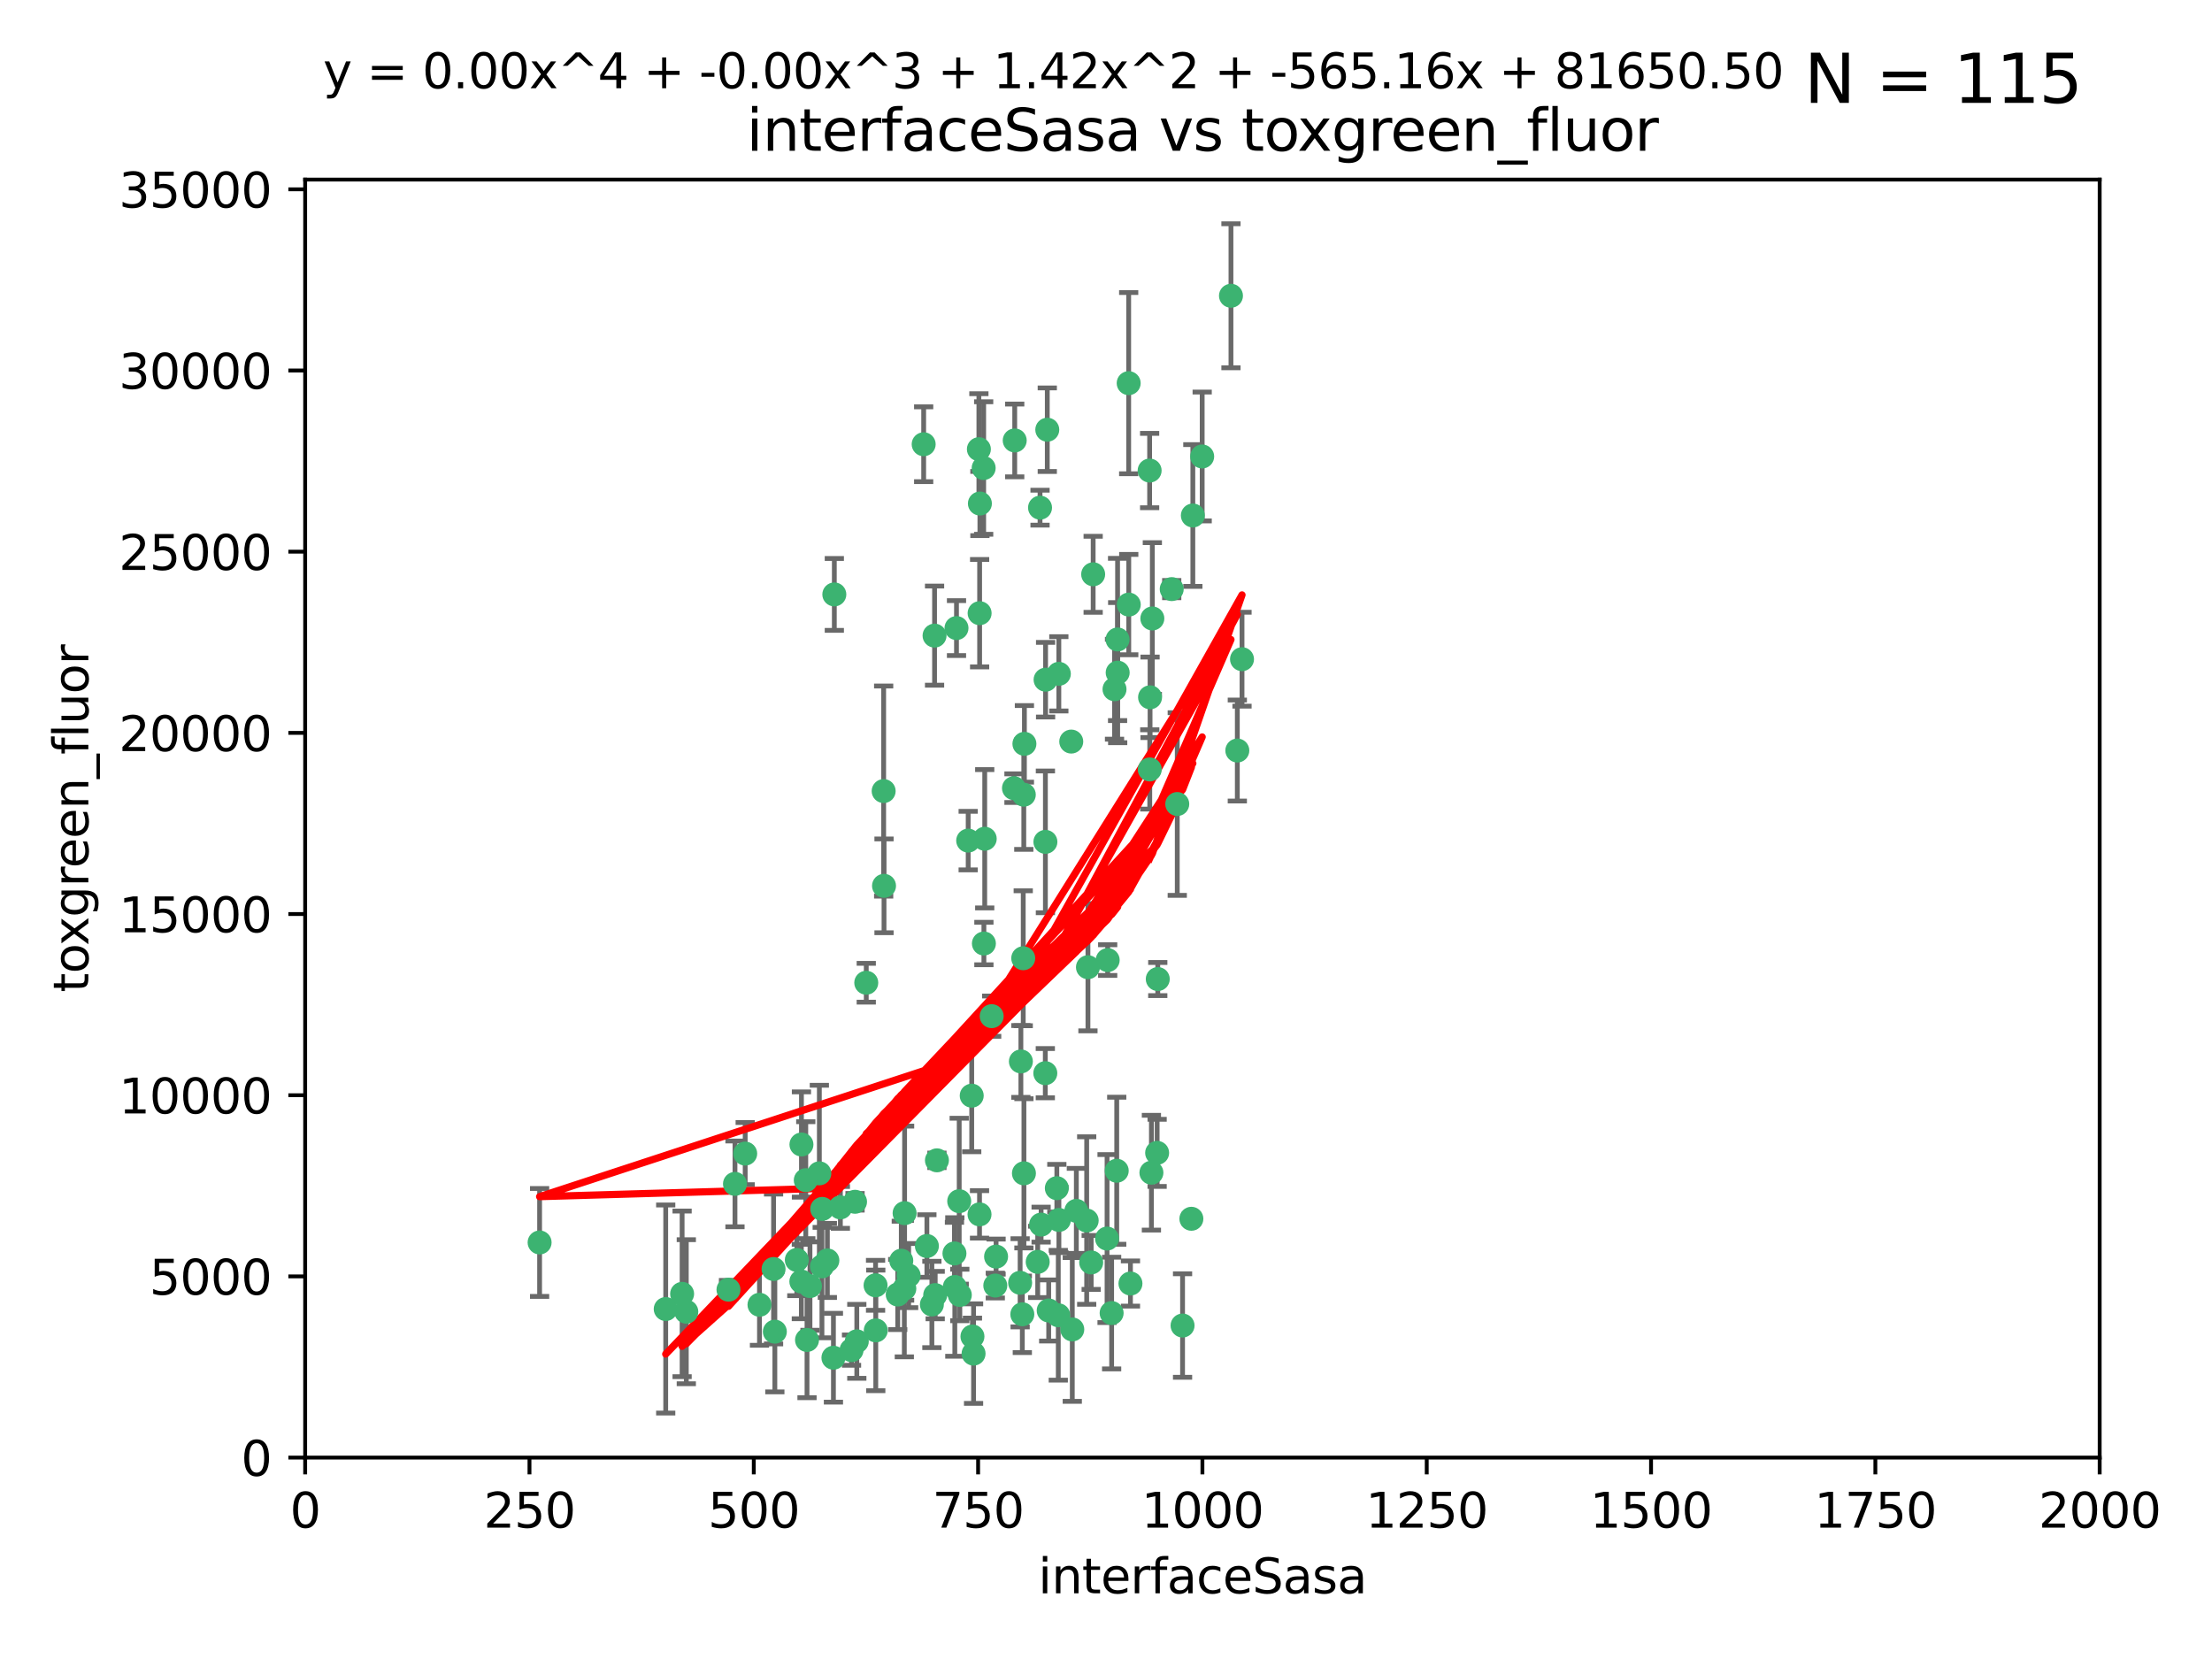 <?xml version="1.0" encoding="utf-8" standalone="no"?>
<!DOCTYPE svg PUBLIC "-//W3C//DTD SVG 1.1//EN"
  "http://www.w3.org/Graphics/SVG/1.1/DTD/svg11.dtd">
<svg xmlns:xlink="http://www.w3.org/1999/xlink" width="460.8pt" height="345.6pt" viewBox="0 0 460.8 345.6" xmlns="http://www.w3.org/2000/svg" version="1.1">
 <defs>
  <style type="text/css">*{stroke-linejoin: round; stroke-linecap: butt}</style>
 </defs>
 <g id="figure_1">
  <g id="patch_1">
   <path d="M 0 345.6 
L 460.8 345.6 
L 460.8 0 
L 0 0 
z
" style="fill: #ffffff"/>
  </g>
  <g id="axes_1">
   <g id="patch_2">
    <path d="M 63.571 303.64 
L 437.4 303.64 
L 437.4 37.411 
L 63.571 37.411 
z
" style="fill: #ffffff"/>
   </g>
   <g id="PathCollection_1">
    <defs>
     <path id="m5dbc748a9d" d="M 0 1.118 
C 0.297 1.118 0.581 1 0.791 0.791 
C 1 0.581 1.118 0.297 1.118 0 
C 1.118 -0.297 1 -0.581 0.791 -0.791 
C 0.581 -1 0.297 -1.118 0 -1.118 
C -0.297 -1.118 -0.581 -1 -0.791 -0.791 
C -1 -0.581 -1.118 -0.297 -1.118 0 
C -1.118 0.297 -1 0.581 -0.791 0.791 
C -0.581 1 -0.297 1.118 0 1.118 
z
" style="stroke: #3cb371"/>
    </defs>
    <g clip-path="url(#p5085e22d84)">
     <use xlink:href="#m5dbc748a9d" x="239.489" y="98.026" style="fill: #3cb371; stroke: #3cb371"/>
     <use xlink:href="#m5dbc748a9d" x="250.437" y="95.094" style="fill: #3cb371; stroke: #3cb371"/>
     <use xlink:href="#m5dbc748a9d" x="218.168" y="89.516" style="fill: #3cb371; stroke: #3cb371"/>
     <use xlink:href="#m5dbc748a9d" x="240.054" y="128.839" style="fill: #3cb371; stroke: #3cb371"/>
     <use xlink:href="#m5dbc748a9d" x="258.734" y="137.321" style="fill: #3cb371; stroke: #3cb371"/>
     <use xlink:href="#m5dbc748a9d" x="211.385" y="91.754" style="fill: #3cb371; stroke: #3cb371"/>
     <use xlink:href="#m5dbc748a9d" x="235.142" y="125.947" style="fill: #3cb371; stroke: #3cb371"/>
     <use xlink:href="#m5dbc748a9d" x="223.161" y="154.483" style="fill: #3cb371; stroke: #3cb371"/>
     <use xlink:href="#m5dbc748a9d" x="248.491" y="107.386" style="fill: #3cb371; stroke: #3cb371"/>
     <use xlink:href="#m5dbc748a9d" x="227.725" y="119.635" style="fill: #3cb371; stroke: #3cb371"/>
     <use xlink:href="#m5dbc748a9d" x="235.125" y="79.819" style="fill: #3cb371; stroke: #3cb371"/>
     <use xlink:href="#m5dbc748a9d" x="244.091" y="122.72" style="fill: #3cb371; stroke: #3cb371"/>
     <use xlink:href="#m5dbc748a9d" x="241.185" y="203.953" style="fill: #3cb371; stroke: #3cb371"/>
     <use xlink:href="#m5dbc748a9d" x="213.404" y="154.954" style="fill: #3cb371; stroke: #3cb371"/>
     <use xlink:href="#m5dbc748a9d" x="204.131" y="104.896" style="fill: #3cb371; stroke: #3cb371"/>
     <use xlink:href="#m5dbc748a9d" x="257.757" y="156.348" style="fill: #3cb371; stroke: #3cb371"/>
     <use xlink:href="#m5dbc748a9d" x="216.658" y="105.756" style="fill: #3cb371; stroke: #3cb371"/>
     <use xlink:href="#m5dbc748a9d" x="204.916" y="97.498" style="fill: #3cb371; stroke: #3cb371"/>
     <use xlink:href="#m5dbc748a9d" x="192.417" y="92.545" style="fill: #3cb371; stroke: #3cb371"/>
     <use xlink:href="#m5dbc748a9d" x="213.275" y="165.548" style="fill: #3cb371; stroke: #3cb371"/>
     <use xlink:href="#m5dbc748a9d" x="206.585" y="211.686" style="fill: #3cb371; stroke: #3cb371"/>
     <use xlink:href="#m5dbc748a9d" x="239.86" y="244.292" style="fill: #3cb371; stroke: #3cb371"/>
     <use xlink:href="#m5dbc748a9d" x="230.751" y="200.005" style="fill: #3cb371; stroke: #3cb371"/>
     <use xlink:href="#m5dbc748a9d" x="199.256" y="130.84" style="fill: #3cb371; stroke: #3cb371"/>
     <use xlink:href="#m5dbc748a9d" x="216.882" y="255.109" style="fill: #3cb371; stroke: #3cb371"/>
     <use xlink:href="#m5dbc748a9d" x="213.159" y="199.62" style="fill: #3cb371; stroke: #3cb371"/>
     <use xlink:href="#m5dbc748a9d" x="217.777" y="175.376" style="fill: #3cb371; stroke: #3cb371"/>
     <use xlink:href="#m5dbc748a9d" x="220.577" y="140.37" style="fill: #3cb371; stroke: #3cb371"/>
     <use xlink:href="#m5dbc748a9d" x="203.92" y="93.572" style="fill: #3cb371; stroke: #3cb371"/>
     <use xlink:href="#m5dbc748a9d" x="204.073" y="127.738" style="fill: #3cb371; stroke: #3cb371"/>
     <use xlink:href="#m5dbc748a9d" x="239.579" y="145.262" style="fill: #3cb371; stroke: #3cb371"/>
     <use xlink:href="#m5dbc748a9d" x="226.377" y="254.258" style="fill: #3cb371; stroke: #3cb371"/>
     <use xlink:href="#m5dbc748a9d" x="227.314" y="262.988" style="fill: #3cb371; stroke: #3cb371"/>
     <use xlink:href="#m5dbc748a9d" x="232.833" y="140.122" style="fill: #3cb371; stroke: #3cb371"/>
     <use xlink:href="#m5dbc748a9d" x="232.635" y="243.887" style="fill: #3cb371; stroke: #3cb371"/>
     <use xlink:href="#m5dbc748a9d" x="231.574" y="273.532" style="fill: #3cb371; stroke: #3cb371"/>
     <use xlink:href="#m5dbc748a9d" x="256.433" y="61.614" style="fill: #3cb371; stroke: #3cb371"/>
     <use xlink:href="#m5dbc748a9d" x="216.174" y="262.875" style="fill: #3cb371; stroke: #3cb371"/>
     <use xlink:href="#m5dbc748a9d" x="220.589" y="254.138" style="fill: #3cb371; stroke: #3cb371"/>
     <use xlink:href="#m5dbc748a9d" x="230.62" y="258.016" style="fill: #3cb371; stroke: #3cb371"/>
     <use xlink:href="#m5dbc748a9d" x="194.686" y="132.411" style="fill: #3cb371; stroke: #3cb371"/>
     <use xlink:href="#m5dbc748a9d" x="212.968" y="273.79" style="fill: #3cb371; stroke: #3cb371"/>
     <use xlink:href="#m5dbc748a9d" x="178.12" y="250.352" style="fill: #3cb371; stroke: #3cb371"/>
     <use xlink:href="#m5dbc748a9d" x="246.349" y="276.134" style="fill: #3cb371; stroke: #3cb371"/>
     <use xlink:href="#m5dbc748a9d" x="248.185" y="253.893" style="fill: #3cb371; stroke: #3cb371"/>
     <use xlink:href="#m5dbc748a9d" x="220.157" y="247.522" style="fill: #3cb371; stroke: #3cb371"/>
     <use xlink:href="#m5dbc748a9d" x="235.495" y="267.383" style="fill: #3cb371; stroke: #3cb371"/>
     <use xlink:href="#m5dbc748a9d" x="180.458" y="204.723" style="fill: #3cb371; stroke: #3cb371"/>
     <use xlink:href="#m5dbc748a9d" x="211.23" y="164.19" style="fill: #3cb371; stroke: #3cb371"/>
     <use xlink:href="#m5dbc748a9d" x="232.811" y="133.213" style="fill: #3cb371; stroke: #3cb371"/>
     <use xlink:href="#m5dbc748a9d" x="202.811" y="281.982" style="fill: #3cb371; stroke: #3cb371"/>
     <use xlink:href="#m5dbc748a9d" x="223.376" y="276.945" style="fill: #3cb371; stroke: #3cb371"/>
     <use xlink:href="#m5dbc748a9d" x="239.516" y="160.289" style="fill: #3cb371; stroke: #3cb371"/>
     <use xlink:href="#m5dbc748a9d" x="204.964" y="196.552" style="fill: #3cb371; stroke: #3cb371"/>
     <use xlink:href="#m5dbc748a9d" x="212.512" y="267.229" style="fill: #3cb371; stroke: #3cb371"/>
     <use xlink:href="#m5dbc748a9d" x="198.905" y="268.102" style="fill: #3cb371; stroke: #3cb371"/>
     <use xlink:href="#m5dbc748a9d" x="202.578" y="278.414" style="fill: #3cb371; stroke: #3cb371"/>
     <use xlink:href="#m5dbc748a9d" x="188.387" y="268.44" style="fill: #3cb371; stroke: #3cb371"/>
     <use xlink:href="#m5dbc748a9d" x="212.669" y="221.118" style="fill: #3cb371; stroke: #3cb371"/>
     <use xlink:href="#m5dbc748a9d" x="205.136" y="174.728" style="fill: #3cb371; stroke: #3cb371"/>
     <use xlink:href="#m5dbc748a9d" x="194.819" y="269.79" style="fill: #3cb371; stroke: #3cb371"/>
     <use xlink:href="#m5dbc748a9d" x="194.129" y="271.745" style="fill: #3cb371; stroke: #3cb371"/>
     <use xlink:href="#m5dbc748a9d" x="218.463" y="272.996" style="fill: #3cb371; stroke: #3cb371"/>
     <use xlink:href="#m5dbc748a9d" x="213.303" y="244.424" style="fill: #3cb371; stroke: #3cb371"/>
     <use xlink:href="#m5dbc748a9d" x="161.148" y="264.357" style="fill: #3cb371; stroke: #3cb371"/>
     <use xlink:href="#m5dbc748a9d" x="217.815" y="141.593" style="fill: #3cb371; stroke: #3cb371"/>
     <use xlink:href="#m5dbc748a9d" x="177.389" y="281.256" style="fill: #3cb371; stroke: #3cb371"/>
     <use xlink:href="#m5dbc748a9d" x="201.69" y="175.112" style="fill: #3cb371; stroke: #3cb371"/>
     <use xlink:href="#m5dbc748a9d" x="199.948" y="269.764" style="fill: #3cb371; stroke: #3cb371"/>
     <use xlink:href="#m5dbc748a9d" x="182.396" y="267.759" style="fill: #3cb371; stroke: #3cb371"/>
     <use xlink:href="#m5dbc748a9d" x="151.757" y="268.66" style="fill: #3cb371; stroke: #3cb371"/>
     <use xlink:href="#m5dbc748a9d" x="207.338" y="267.805" style="fill: #3cb371; stroke: #3cb371"/>
     <use xlink:href="#m5dbc748a9d" x="175.066" y="251.524" style="fill: #3cb371; stroke: #3cb371"/>
     <use xlink:href="#m5dbc748a9d" x="199.821" y="250.228" style="fill: #3cb371; stroke: #3cb371"/>
     <use xlink:href="#m5dbc748a9d" x="166.935" y="266.964" style="fill: #3cb371; stroke: #3cb371"/>
     <use xlink:href="#m5dbc748a9d" x="198.83" y="261.117" style="fill: #3cb371; stroke: #3cb371"/>
     <use xlink:href="#m5dbc748a9d" x="184.082" y="164.794" style="fill: #3cb371; stroke: #3cb371"/>
     <use xlink:href="#m5dbc748a9d" x="207.501" y="261.772" style="fill: #3cb371; stroke: #3cb371"/>
     <use xlink:href="#m5dbc748a9d" x="187.755" y="262.628" style="fill: #3cb371; stroke: #3cb371"/>
     <use xlink:href="#m5dbc748a9d" x="172.357" y="262.571" style="fill: #3cb371; stroke: #3cb371"/>
     <use xlink:href="#m5dbc748a9d" x="165.991" y="262.474" style="fill: #3cb371; stroke: #3cb371"/>
     <use xlink:href="#m5dbc748a9d" x="232.174" y="143.576" style="fill: #3cb371; stroke: #3cb371"/>
     <use xlink:href="#m5dbc748a9d" x="167.858" y="245.856" style="fill: #3cb371; stroke: #3cb371"/>
     <use xlink:href="#m5dbc748a9d" x="166.957" y="238.42" style="fill: #3cb371; stroke: #3cb371"/>
     <use xlink:href="#m5dbc748a9d" x="224.222" y="252.246" style="fill: #3cb371; stroke: #3cb371"/>
     <use xlink:href="#m5dbc748a9d" x="241.052" y="240.162" style="fill: #3cb371; stroke: #3cb371"/>
     <use xlink:href="#m5dbc748a9d" x="193.088" y="259.568" style="fill: #3cb371; stroke: #3cb371"/>
     <use xlink:href="#m5dbc748a9d" x="112.41" y="258.827" style="fill: #3cb371; stroke: #3cb371"/>
     <use xlink:href="#m5dbc748a9d" x="171.281" y="251.838" style="fill: #3cb371; stroke: #3cb371"/>
     <use xlink:href="#m5dbc748a9d" x="178.488" y="279.423" style="fill: #3cb371; stroke: #3cb371"/>
     <use xlink:href="#m5dbc748a9d" x="245.245" y="167.495" style="fill: #3cb371; stroke: #3cb371"/>
     <use xlink:href="#m5dbc748a9d" x="188.445" y="252.723" style="fill: #3cb371; stroke: #3cb371"/>
     <use xlink:href="#m5dbc748a9d" x="217.757" y="223.562" style="fill: #3cb371; stroke: #3cb371"/>
     <use xlink:href="#m5dbc748a9d" x="170.686" y="244.428" style="fill: #3cb371; stroke: #3cb371"/>
     <use xlink:href="#m5dbc748a9d" x="173.619" y="282.837" style="fill: #3cb371; stroke: #3cb371"/>
     <use xlink:href="#m5dbc748a9d" x="142.971" y="273.254" style="fill: #3cb371; stroke: #3cb371"/>
     <use xlink:href="#m5dbc748a9d" x="220.46" y="273.991" style="fill: #3cb371; stroke: #3cb371"/>
     <use xlink:href="#m5dbc748a9d" x="173.806" y="123.828" style="fill: #3cb371; stroke: #3cb371"/>
     <use xlink:href="#m5dbc748a9d" x="155.238" y="240.314" style="fill: #3cb371; stroke: #3cb371"/>
     <use xlink:href="#m5dbc748a9d" x="161.415" y="277.409" style="fill: #3cb371; stroke: #3cb371"/>
     <use xlink:href="#m5dbc748a9d" x="195.181" y="241.718" style="fill: #3cb371; stroke: #3cb371"/>
     <use xlink:href="#m5dbc748a9d" x="168.116" y="279.141" style="fill: #3cb371; stroke: #3cb371"/>
     <use xlink:href="#m5dbc748a9d" x="138.681" y="272.694" style="fill: #3cb371; stroke: #3cb371"/>
     <use xlink:href="#m5dbc748a9d" x="204.052" y="252.978" style="fill: #3cb371; stroke: #3cb371"/>
     <use xlink:href="#m5dbc748a9d" x="187.013" y="269.669" style="fill: #3cb371; stroke: #3cb371"/>
     <use xlink:href="#m5dbc748a9d" x="158.215" y="271.808" style="fill: #3cb371; stroke: #3cb371"/>
     <use xlink:href="#m5dbc748a9d" x="189.29" y="265.728" style="fill: #3cb371; stroke: #3cb371"/>
     <use xlink:href="#m5dbc748a9d" x="182.439" y="277.145" style="fill: #3cb371; stroke: #3cb371"/>
     <use xlink:href="#m5dbc748a9d" x="226.639" y="201.488" style="fill: #3cb371; stroke: #3cb371"/>
     <use xlink:href="#m5dbc748a9d" x="171.225" y="263.81" style="fill: #3cb371; stroke: #3cb371"/>
     <use xlink:href="#m5dbc748a9d" x="184.157" y="184.534" style="fill: #3cb371; stroke: #3cb371"/>
     <use xlink:href="#m5dbc748a9d" x="153.109" y="246.624" style="fill: #3cb371; stroke: #3cb371"/>
     <use xlink:href="#m5dbc748a9d" x="142.096" y="269.532" style="fill: #3cb371; stroke: #3cb371"/>
     <use xlink:href="#m5dbc748a9d" x="168.733" y="267.91" style="fill: #3cb371; stroke: #3cb371"/>
     <use xlink:href="#m5dbc748a9d" x="202.428" y="228.248" style="fill: #3cb371; stroke: #3cb371"/>
    </g>
   </g>
   <g id="matplotlib.axis_1">
    <g id="xtick_1">
     <g id="line2d_1">
      <defs>
       <path id="m91d8581951" d="M 0 0 
L 0 3.5 
" style="stroke: #000000; stroke-width: 0.8"/>
      </defs>
      <g>
       <use xlink:href="#m91d8581951" x="63.571" y="303.64" style="stroke: #000000; stroke-width: 0.8"/>
      </g>
     </g>
     <g id="text_1">
      <!-- 0 -->
      <g transform="translate(60.39 318.238)scale(0.1 -0.1)">
       <defs>
        <path id="DejaVuSans-30" d="M 2034 4250 
Q 1547 4250 1301 3770 
Q 1056 3291 1056 2328 
Q 1056 1369 1301 889 
Q 1547 409 2034 409 
Q 2525 409 2770 889 
Q 3016 1369 3016 2328 
Q 3016 3291 2770 3770 
Q 2525 4250 2034 4250 
z
M 2034 4750 
Q 2819 4750 3233 4129 
Q 3647 3509 3647 2328 
Q 3647 1150 3233 529 
Q 2819 -91 2034 -91 
Q 1250 -91 836 529 
Q 422 1150 422 2328 
Q 422 3509 836 4129 
Q 1250 4750 2034 4750 
z
" transform="scale(0.016)"/>
       </defs>
       <use xlink:href="#DejaVuSans-30"/>
      </g>
     </g>
    </g>
    <g id="xtick_2">
     <g id="line2d_2">
      <g>
       <use xlink:href="#m91d8581951" x="110.3" y="303.64" style="stroke: #000000; stroke-width: 0.8"/>
      </g>
     </g>
     <g id="text_2">
      <!-- 250 -->
      <g transform="translate(100.756 318.238)scale(0.1 -0.1)">
       <defs>
        <path id="DejaVuSans-32" d="M 1228 531 
L 3431 531 
L 3431 0 
L 469 0 
L 469 531 
Q 828 903 1448 1529 
Q 2069 2156 2228 2338 
Q 2531 2678 2651 2914 
Q 2772 3150 2772 3378 
Q 2772 3750 2511 3984 
Q 2250 4219 1831 4219 
Q 1534 4219 1204 4116 
Q 875 4013 500 3803 
L 500 4441 
Q 881 4594 1212 4672 
Q 1544 4750 1819 4750 
Q 2544 4750 2975 4387 
Q 3406 4025 3406 3419 
Q 3406 3131 3298 2873 
Q 3191 2616 2906 2266 
Q 2828 2175 2409 1742 
Q 1991 1309 1228 531 
z
" transform="scale(0.016)"/>
        <path id="DejaVuSans-35" d="M 691 4666 
L 3169 4666 
L 3169 4134 
L 1269 4134 
L 1269 2991 
Q 1406 3038 1543 3061 
Q 1681 3084 1819 3084 
Q 2600 3084 3056 2656 
Q 3513 2228 3513 1497 
Q 3513 744 3044 326 
Q 2575 -91 1722 -91 
Q 1428 -91 1123 -41 
Q 819 9 494 109 
L 494 744 
Q 775 591 1075 516 
Q 1375 441 1709 441 
Q 2250 441 2565 725 
Q 2881 1009 2881 1497 
Q 2881 1984 2565 2268 
Q 2250 2553 1709 2553 
Q 1456 2553 1204 2497 
Q 953 2441 691 2322 
L 691 4666 
z
" transform="scale(0.016)"/>
       </defs>
       <use xlink:href="#DejaVuSans-32"/>
       <use xlink:href="#DejaVuSans-35" x="63.623"/>
       <use xlink:href="#DejaVuSans-30" x="127.246"/>
      </g>
     </g>
    </g>
    <g id="xtick_3">
     <g id="line2d_3">
      <g>
       <use xlink:href="#m91d8581951" x="157.028" y="303.64" style="stroke: #000000; stroke-width: 0.8"/>
      </g>
     </g>
     <g id="text_3">
      <!-- 500 -->
      <g transform="translate(147.485 318.238)scale(0.1 -0.1)">
       <use xlink:href="#DejaVuSans-35"/>
       <use xlink:href="#DejaVuSans-30" x="63.623"/>
       <use xlink:href="#DejaVuSans-30" x="127.246"/>
      </g>
     </g>
    </g>
    <g id="xtick_4">
     <g id="line2d_4">
      <g>
       <use xlink:href="#m91d8581951" x="203.757" y="303.64" style="stroke: #000000; stroke-width: 0.8"/>
      </g>
     </g>
     <g id="text_4">
      <!-- 750 -->
      <g transform="translate(194.213 318.238)scale(0.1 -0.1)">
       <defs>
        <path id="DejaVuSans-37" d="M 525 4666 
L 3525 4666 
L 3525 4397 
L 1831 0 
L 1172 0 
L 2766 4134 
L 525 4134 
L 525 4666 
z
" transform="scale(0.016)"/>
       </defs>
       <use xlink:href="#DejaVuSans-37"/>
       <use xlink:href="#DejaVuSans-35" x="63.623"/>
       <use xlink:href="#DejaVuSans-30" x="127.246"/>
      </g>
     </g>
    </g>
    <g id="xtick_5">
     <g id="line2d_5">
      <g>
       <use xlink:href="#m91d8581951" x="250.486" y="303.64" style="stroke: #000000; stroke-width: 0.8"/>
      </g>
     </g>
     <g id="text_5">
      <!-- 1000 -->
      <g transform="translate(237.761 318.238)scale(0.1 -0.1)">
       <defs>
        <path id="DejaVuSans-31" d="M 794 531 
L 1825 531 
L 1825 4091 
L 703 3866 
L 703 4441 
L 1819 4666 
L 2450 4666 
L 2450 531 
L 3481 531 
L 3481 0 
L 794 0 
L 794 531 
z
" transform="scale(0.016)"/>
       </defs>
       <use xlink:href="#DejaVuSans-31"/>
       <use xlink:href="#DejaVuSans-30" x="63.623"/>
       <use xlink:href="#DejaVuSans-30" x="127.246"/>
       <use xlink:href="#DejaVuSans-30" x="190.869"/>
      </g>
     </g>
    </g>
    <g id="xtick_6">
     <g id="line2d_6">
      <g>
       <use xlink:href="#m91d8581951" x="297.214" y="303.64" style="stroke: #000000; stroke-width: 0.8"/>
      </g>
     </g>
     <g id="text_6">
      <!-- 1250 -->
      <g transform="translate(284.489 318.238)scale(0.1 -0.1)">
       <use xlink:href="#DejaVuSans-31"/>
       <use xlink:href="#DejaVuSans-32" x="63.623"/>
       <use xlink:href="#DejaVuSans-35" x="127.246"/>
       <use xlink:href="#DejaVuSans-30" x="190.869"/>
      </g>
     </g>
    </g>
    <g id="xtick_7">
     <g id="line2d_7">
      <g>
       <use xlink:href="#m91d8581951" x="343.943" y="303.64" style="stroke: #000000; stroke-width: 0.8"/>
      </g>
     </g>
     <g id="text_7">
      <!-- 1500 -->
      <g transform="translate(331.218 318.238)scale(0.1 -0.1)">
       <use xlink:href="#DejaVuSans-31"/>
       <use xlink:href="#DejaVuSans-35" x="63.623"/>
       <use xlink:href="#DejaVuSans-30" x="127.246"/>
       <use xlink:href="#DejaVuSans-30" x="190.869"/>
      </g>
     </g>
    </g>
    <g id="xtick_8">
     <g id="line2d_8">
      <g>
       <use xlink:href="#m91d8581951" x="390.671" y="303.64" style="stroke: #000000; stroke-width: 0.8"/>
      </g>
     </g>
     <g id="text_8">
      <!-- 1750 -->
      <g transform="translate(377.946 318.238)scale(0.1 -0.1)">
       <use xlink:href="#DejaVuSans-31"/>
       <use xlink:href="#DejaVuSans-37" x="63.623"/>
       <use xlink:href="#DejaVuSans-35" x="127.246"/>
       <use xlink:href="#DejaVuSans-30" x="190.869"/>
      </g>
     </g>
    </g>
    <g id="xtick_9">
     <g id="line2d_9">
      <g>
       <use xlink:href="#m91d8581951" x="437.4" y="303.64" style="stroke: #000000; stroke-width: 0.8"/>
      </g>
     </g>
     <g id="text_9">
      <!-- 2000 -->
      <g transform="translate(424.675 318.238)scale(0.1 -0.1)">
       <use xlink:href="#DejaVuSans-32"/>
       <use xlink:href="#DejaVuSans-30" x="63.623"/>
       <use xlink:href="#DejaVuSans-30" x="127.246"/>
       <use xlink:href="#DejaVuSans-30" x="190.869"/>
      </g>
     </g>
    </g>
    <g id="text_10">
     <!-- interfaceSasa -->
     <g transform="translate(216.279 331.917)scale(0.1 -0.1)">
      <defs>
       <path id="DejaVuSans-69" d="M 603 3500 
L 1178 3500 
L 1178 0 
L 603 0 
L 603 3500 
z
M 603 4863 
L 1178 4863 
L 1178 4134 
L 603 4134 
L 603 4863 
z
" transform="scale(0.016)"/>
       <path id="DejaVuSans-6e" d="M 3513 2113 
L 3513 0 
L 2938 0 
L 2938 2094 
Q 2938 2591 2744 2837 
Q 2550 3084 2163 3084 
Q 1697 3084 1428 2787 
Q 1159 2491 1159 1978 
L 1159 0 
L 581 0 
L 581 3500 
L 1159 3500 
L 1159 2956 
Q 1366 3272 1645 3428 
Q 1925 3584 2291 3584 
Q 2894 3584 3203 3211 
Q 3513 2838 3513 2113 
z
" transform="scale(0.016)"/>
       <path id="DejaVuSans-74" d="M 1172 4494 
L 1172 3500 
L 2356 3500 
L 2356 3053 
L 1172 3053 
L 1172 1153 
Q 1172 725 1289 603 
Q 1406 481 1766 481 
L 2356 481 
L 2356 0 
L 1766 0 
Q 1100 0 847 248 
Q 594 497 594 1153 
L 594 3053 
L 172 3053 
L 172 3500 
L 594 3500 
L 594 4494 
L 1172 4494 
z
" transform="scale(0.016)"/>
       <path id="DejaVuSans-65" d="M 3597 1894 
L 3597 1613 
L 953 1613 
Q 991 1019 1311 708 
Q 1631 397 2203 397 
Q 2534 397 2845 478 
Q 3156 559 3463 722 
L 3463 178 
Q 3153 47 2828 -22 
Q 2503 -91 2169 -91 
Q 1331 -91 842 396 
Q 353 884 353 1716 
Q 353 2575 817 3079 
Q 1281 3584 2069 3584 
Q 2775 3584 3186 3129 
Q 3597 2675 3597 1894 
z
M 3022 2063 
Q 3016 2534 2758 2815 
Q 2500 3097 2075 3097 
Q 1594 3097 1305 2825 
Q 1016 2553 972 2059 
L 3022 2063 
z
" transform="scale(0.016)"/>
       <path id="DejaVuSans-72" d="M 2631 2963 
Q 2534 3019 2420 3045 
Q 2306 3072 2169 3072 
Q 1681 3072 1420 2755 
Q 1159 2438 1159 1844 
L 1159 0 
L 581 0 
L 581 3500 
L 1159 3500 
L 1159 2956 
Q 1341 3275 1631 3429 
Q 1922 3584 2338 3584 
Q 2397 3584 2469 3576 
Q 2541 3569 2628 3553 
L 2631 2963 
z
" transform="scale(0.016)"/>
       <path id="DejaVuSans-66" d="M 2375 4863 
L 2375 4384 
L 1825 4384 
Q 1516 4384 1395 4259 
Q 1275 4134 1275 3809 
L 1275 3500 
L 2222 3500 
L 2222 3053 
L 1275 3053 
L 1275 0 
L 697 0 
L 697 3053 
L 147 3053 
L 147 3500 
L 697 3500 
L 697 3744 
Q 697 4328 969 4595 
Q 1241 4863 1831 4863 
L 2375 4863 
z
" transform="scale(0.016)"/>
       <path id="DejaVuSans-61" d="M 2194 1759 
Q 1497 1759 1228 1600 
Q 959 1441 959 1056 
Q 959 750 1161 570 
Q 1363 391 1709 391 
Q 2188 391 2477 730 
Q 2766 1069 2766 1631 
L 2766 1759 
L 2194 1759 
z
M 3341 1997 
L 3341 0 
L 2766 0 
L 2766 531 
Q 2569 213 2275 61 
Q 1981 -91 1556 -91 
Q 1019 -91 701 211 
Q 384 513 384 1019 
Q 384 1609 779 1909 
Q 1175 2209 1959 2209 
L 2766 2209 
L 2766 2266 
Q 2766 2663 2505 2880 
Q 2244 3097 1772 3097 
Q 1472 3097 1187 3025 
Q 903 2953 641 2809 
L 641 3341 
Q 956 3463 1253 3523 
Q 1550 3584 1831 3584 
Q 2591 3584 2966 3190 
Q 3341 2797 3341 1997 
z
" transform="scale(0.016)"/>
       <path id="DejaVuSans-63" d="M 3122 3366 
L 3122 2828 
Q 2878 2963 2633 3030 
Q 2388 3097 2138 3097 
Q 1578 3097 1268 2742 
Q 959 2388 959 1747 
Q 959 1106 1268 751 
Q 1578 397 2138 397 
Q 2388 397 2633 464 
Q 2878 531 3122 666 
L 3122 134 
Q 2881 22 2623 -34 
Q 2366 -91 2075 -91 
Q 1284 -91 818 406 
Q 353 903 353 1747 
Q 353 2603 823 3093 
Q 1294 3584 2113 3584 
Q 2378 3584 2631 3529 
Q 2884 3475 3122 3366 
z
" transform="scale(0.016)"/>
       <path id="DejaVuSans-53" d="M 3425 4513 
L 3425 3897 
Q 3066 4069 2747 4153 
Q 2428 4238 2131 4238 
Q 1616 4238 1336 4038 
Q 1056 3838 1056 3469 
Q 1056 3159 1242 3001 
Q 1428 2844 1947 2747 
L 2328 2669 
Q 3034 2534 3370 2195 
Q 3706 1856 3706 1288 
Q 3706 609 3251 259 
Q 2797 -91 1919 -91 
Q 1588 -91 1214 -16 
Q 841 59 441 206 
L 441 856 
Q 825 641 1194 531 
Q 1563 422 1919 422 
Q 2459 422 2753 634 
Q 3047 847 3047 1241 
Q 3047 1584 2836 1778 
Q 2625 1972 2144 2069 
L 1759 2144 
Q 1053 2284 737 2584 
Q 422 2884 422 3419 
Q 422 4038 858 4394 
Q 1294 4750 2059 4750 
Q 2388 4750 2728 4690 
Q 3069 4631 3425 4513 
z
" transform="scale(0.016)"/>
       <path id="DejaVuSans-73" d="M 2834 3397 
L 2834 2853 
Q 2591 2978 2328 3040 
Q 2066 3103 1784 3103 
Q 1356 3103 1142 2972 
Q 928 2841 928 2578 
Q 928 2378 1081 2264 
Q 1234 2150 1697 2047 
L 1894 2003 
Q 2506 1872 2764 1633 
Q 3022 1394 3022 966 
Q 3022 478 2636 193 
Q 2250 -91 1575 -91 
Q 1294 -91 989 -36 
Q 684 19 347 128 
L 347 722 
Q 666 556 975 473 
Q 1284 391 1588 391 
Q 1994 391 2212 530 
Q 2431 669 2431 922 
Q 2431 1156 2273 1281 
Q 2116 1406 1581 1522 
L 1381 1569 
Q 847 1681 609 1914 
Q 372 2147 372 2553 
Q 372 3047 722 3315 
Q 1072 3584 1716 3584 
Q 2034 3584 2315 3537 
Q 2597 3491 2834 3397 
z
" transform="scale(0.016)"/>
      </defs>
      <use xlink:href="#DejaVuSans-69"/>
      <use xlink:href="#DejaVuSans-6e" x="27.783"/>
      <use xlink:href="#DejaVuSans-74" x="91.162"/>
      <use xlink:href="#DejaVuSans-65" x="130.371"/>
      <use xlink:href="#DejaVuSans-72" x="191.895"/>
      <use xlink:href="#DejaVuSans-66" x="233.008"/>
      <use xlink:href="#DejaVuSans-61" x="268.213"/>
      <use xlink:href="#DejaVuSans-63" x="329.492"/>
      <use xlink:href="#DejaVuSans-65" x="384.473"/>
      <use xlink:href="#DejaVuSans-53" x="445.996"/>
      <use xlink:href="#DejaVuSans-61" x="509.473"/>
      <use xlink:href="#DejaVuSans-73" x="570.752"/>
      <use xlink:href="#DejaVuSans-61" x="622.852"/>
     </g>
    </g>
   </g>
   <g id="matplotlib.axis_2">
    <g id="ytick_1">
     <g id="line2d_10">
      <defs>
       <path id="me2749bdc28" d="M 0 0 
L -3.5 0 
" style="stroke: #000000; stroke-width: 0.8"/>
      </defs>
      <g>
       <use xlink:href="#me2749bdc28" x="63.571" y="303.64" style="stroke: #000000; stroke-width: 0.8"/>
      </g>
     </g>
     <g id="text_11">
      <!-- 0 -->
      <g transform="translate(50.209 307.439)scale(0.1 -0.1)">
       <use xlink:href="#DejaVuSans-30"/>
      </g>
     </g>
    </g>
    <g id="ytick_2">
     <g id="line2d_11">
      <g>
       <use xlink:href="#me2749bdc28" x="63.571" y="265.897" style="stroke: #000000; stroke-width: 0.8"/>
      </g>
     </g>
     <g id="text_12">
      <!-- 5000 -->
      <g transform="translate(31.121 269.696)scale(0.1 -0.1)">
       <use xlink:href="#DejaVuSans-35"/>
       <use xlink:href="#DejaVuSans-30" x="63.623"/>
       <use xlink:href="#DejaVuSans-30" x="127.246"/>
       <use xlink:href="#DejaVuSans-30" x="190.869"/>
      </g>
     </g>
    </g>
    <g id="ytick_3">
     <g id="line2d_12">
      <g>
       <use xlink:href="#me2749bdc28" x="63.571" y="228.154" style="stroke: #000000; stroke-width: 0.8"/>
      </g>
     </g>
     <g id="text_13">
      <!-- 10000 -->
      <g transform="translate(24.759 231.953)scale(0.1 -0.1)">
       <use xlink:href="#DejaVuSans-31"/>
       <use xlink:href="#DejaVuSans-30" x="63.623"/>
       <use xlink:href="#DejaVuSans-30" x="127.246"/>
       <use xlink:href="#DejaVuSans-30" x="190.869"/>
       <use xlink:href="#DejaVuSans-30" x="254.492"/>
      </g>
     </g>
    </g>
    <g id="ytick_4">
     <g id="line2d_13">
      <g>
       <use xlink:href="#me2749bdc28" x="63.571" y="190.411" style="stroke: #000000; stroke-width: 0.8"/>
      </g>
     </g>
     <g id="text_14">
      <!-- 15000 -->
      <g transform="translate(24.759 194.21)scale(0.1 -0.1)">
       <use xlink:href="#DejaVuSans-31"/>
       <use xlink:href="#DejaVuSans-35" x="63.623"/>
       <use xlink:href="#DejaVuSans-30" x="127.246"/>
       <use xlink:href="#DejaVuSans-30" x="190.869"/>
       <use xlink:href="#DejaVuSans-30" x="254.492"/>
      </g>
     </g>
    </g>
    <g id="ytick_5">
     <g id="line2d_14">
      <g>
       <use xlink:href="#me2749bdc28" x="63.571" y="152.668" style="stroke: #000000; stroke-width: 0.8"/>
      </g>
     </g>
     <g id="text_15">
      <!-- 20000 -->
      <g transform="translate(24.759 156.467)scale(0.1 -0.1)">
       <use xlink:href="#DejaVuSans-32"/>
       <use xlink:href="#DejaVuSans-30" x="63.623"/>
       <use xlink:href="#DejaVuSans-30" x="127.246"/>
       <use xlink:href="#DejaVuSans-30" x="190.869"/>
       <use xlink:href="#DejaVuSans-30" x="254.492"/>
      </g>
     </g>
    </g>
    <g id="ytick_6">
     <g id="line2d_15">
      <g>
       <use xlink:href="#me2749bdc28" x="63.571" y="114.925" style="stroke: #000000; stroke-width: 0.8"/>
      </g>
     </g>
     <g id="text_16">
      <!-- 25000 -->
      <g transform="translate(24.759 118.724)scale(0.1 -0.1)">
       <use xlink:href="#DejaVuSans-32"/>
       <use xlink:href="#DejaVuSans-35" x="63.623"/>
       <use xlink:href="#DejaVuSans-30" x="127.246"/>
       <use xlink:href="#DejaVuSans-30" x="190.869"/>
       <use xlink:href="#DejaVuSans-30" x="254.492"/>
      </g>
     </g>
    </g>
    <g id="ytick_7">
     <g id="line2d_16">
      <g>
       <use xlink:href="#me2749bdc28" x="63.571" y="77.181" style="stroke: #000000; stroke-width: 0.8"/>
      </g>
     </g>
     <g id="text_17">
      <!-- 30000 -->
      <g transform="translate(24.759 80.981)scale(0.1 -0.1)">
       <defs>
        <path id="DejaVuSans-33" d="M 2597 2516 
Q 3050 2419 3304 2112 
Q 3559 1806 3559 1356 
Q 3559 666 3084 287 
Q 2609 -91 1734 -91 
Q 1441 -91 1130 -33 
Q 819 25 488 141 
L 488 750 
Q 750 597 1062 519 
Q 1375 441 1716 441 
Q 2309 441 2620 675 
Q 2931 909 2931 1356 
Q 2931 1769 2642 2001 
Q 2353 2234 1838 2234 
L 1294 2234 
L 1294 2753 
L 1863 2753 
Q 2328 2753 2575 2939 
Q 2822 3125 2822 3475 
Q 2822 3834 2567 4026 
Q 2313 4219 1838 4219 
Q 1578 4219 1281 4162 
Q 984 4106 628 3988 
L 628 4550 
Q 988 4650 1302 4700 
Q 1616 4750 1894 4750 
Q 2613 4750 3031 4423 
Q 3450 4097 3450 3541 
Q 3450 3153 3228 2886 
Q 3006 2619 2597 2516 
z
" transform="scale(0.016)"/>
       </defs>
       <use xlink:href="#DejaVuSans-33"/>
       <use xlink:href="#DejaVuSans-30" x="63.623"/>
       <use xlink:href="#DejaVuSans-30" x="127.246"/>
       <use xlink:href="#DejaVuSans-30" x="190.869"/>
       <use xlink:href="#DejaVuSans-30" x="254.492"/>
      </g>
     </g>
    </g>
    <g id="ytick_8">
     <g id="line2d_17">
      <g>
       <use xlink:href="#me2749bdc28" x="63.571" y="39.438" style="stroke: #000000; stroke-width: 0.8"/>
      </g>
     </g>
     <g id="text_18">
      <!-- 35000 -->
      <g transform="translate(24.759 43.238)scale(0.1 -0.1)">
       <use xlink:href="#DejaVuSans-33"/>
       <use xlink:href="#DejaVuSans-35" x="63.623"/>
       <use xlink:href="#DejaVuSans-30" x="127.246"/>
       <use xlink:href="#DejaVuSans-30" x="190.869"/>
       <use xlink:href="#DejaVuSans-30" x="254.492"/>
      </g>
     </g>
    </g>
    <g id="text_19">
     <!-- toxgreen_fluor -->
     <g transform="translate(18.401 206.72)rotate(-90)scale(0.1 -0.1)">
      <defs>
       <path id="DejaVuSans-6f" d="M 1959 3097 
Q 1497 3097 1228 2736 
Q 959 2375 959 1747 
Q 959 1119 1226 758 
Q 1494 397 1959 397 
Q 2419 397 2687 759 
Q 2956 1122 2956 1747 
Q 2956 2369 2687 2733 
Q 2419 3097 1959 3097 
z
M 1959 3584 
Q 2709 3584 3137 3096 
Q 3566 2609 3566 1747 
Q 3566 888 3137 398 
Q 2709 -91 1959 -91 
Q 1206 -91 779 398 
Q 353 888 353 1747 
Q 353 2609 779 3096 
Q 1206 3584 1959 3584 
z
" transform="scale(0.016)"/>
       <path id="DejaVuSans-78" d="M 3513 3500 
L 2247 1797 
L 3578 0 
L 2900 0 
L 1881 1375 
L 863 0 
L 184 0 
L 1544 1831 
L 300 3500 
L 978 3500 
L 1906 2253 
L 2834 3500 
L 3513 3500 
z
" transform="scale(0.016)"/>
       <path id="DejaVuSans-67" d="M 2906 1791 
Q 2906 2416 2648 2759 
Q 2391 3103 1925 3103 
Q 1463 3103 1205 2759 
Q 947 2416 947 1791 
Q 947 1169 1205 825 
Q 1463 481 1925 481 
Q 2391 481 2648 825 
Q 2906 1169 2906 1791 
z
M 3481 434 
Q 3481 -459 3084 -895 
Q 2688 -1331 1869 -1331 
Q 1566 -1331 1297 -1286 
Q 1028 -1241 775 -1147 
L 775 -588 
Q 1028 -725 1275 -790 
Q 1522 -856 1778 -856 
Q 2344 -856 2625 -561 
Q 2906 -266 2906 331 
L 2906 616 
Q 2728 306 2450 153 
Q 2172 0 1784 0 
Q 1141 0 747 490 
Q 353 981 353 1791 
Q 353 2603 747 3093 
Q 1141 3584 1784 3584 
Q 2172 3584 2450 3431 
Q 2728 3278 2906 2969 
L 2906 3500 
L 3481 3500 
L 3481 434 
z
" transform="scale(0.016)"/>
       <path id="DejaVuSans-5f" d="M 3263 -1063 
L 3263 -1509 
L -63 -1509 
L -63 -1063 
L 3263 -1063 
z
" transform="scale(0.016)"/>
       <path id="DejaVuSans-6c" d="M 603 4863 
L 1178 4863 
L 1178 0 
L 603 0 
L 603 4863 
z
" transform="scale(0.016)"/>
       <path id="DejaVuSans-75" d="M 544 1381 
L 544 3500 
L 1119 3500 
L 1119 1403 
Q 1119 906 1312 657 
Q 1506 409 1894 409 
Q 2359 409 2629 706 
Q 2900 1003 2900 1516 
L 2900 3500 
L 3475 3500 
L 3475 0 
L 2900 0 
L 2900 538 
Q 2691 219 2414 64 
Q 2138 -91 1772 -91 
Q 1169 -91 856 284 
Q 544 659 544 1381 
z
M 1991 3584 
L 1991 3584 
z
" transform="scale(0.016)"/>
      </defs>
      <use xlink:href="#DejaVuSans-74"/>
      <use xlink:href="#DejaVuSans-6f" x="39.209"/>
      <use xlink:href="#DejaVuSans-78" x="97.266"/>
      <use xlink:href="#DejaVuSans-67" x="156.445"/>
      <use xlink:href="#DejaVuSans-72" x="219.922"/>
      <use xlink:href="#DejaVuSans-65" x="258.785"/>
      <use xlink:href="#DejaVuSans-65" x="320.309"/>
      <use xlink:href="#DejaVuSans-6e" x="381.832"/>
      <use xlink:href="#DejaVuSans-5f" x="445.211"/>
      <use xlink:href="#DejaVuSans-66" x="495.211"/>
      <use xlink:href="#DejaVuSans-6c" x="530.416"/>
      <use xlink:href="#DejaVuSans-75" x="558.199"/>
      <use xlink:href="#DejaVuSans-6f" x="621.578"/>
      <use xlink:href="#DejaVuSans-72" x="682.76"/>
     </g>
    </g>
   </g>
   <g id="LineCollection_1">
    <path d="M 239.489 105.772 
L 239.489 90.281 
" clip-path="url(#p5085e22d84)" style="fill: none; stroke: #696969"/>
    <path d="M 250.437 108.514 
L 250.437 81.675 
" clip-path="url(#p5085e22d84)" style="fill: none; stroke: #696969"/>
    <path d="M 218.168 98.217 
L 218.168 80.815 
" clip-path="url(#p5085e22d84)" style="fill: none; stroke: #696969"/>
    <path d="M 240.054 144.637 
L 240.054 113.041 
" clip-path="url(#p5085e22d84)" style="fill: none; stroke: #696969"/>
    <path d="M 258.734 147.102 
L 258.734 127.541 
" clip-path="url(#p5085e22d84)" style="fill: none; stroke: #696969"/>
    <path d="M 211.385 99.334 
L 211.385 84.174 
" clip-path="url(#p5085e22d84)" style="fill: none; stroke: #696969"/>
    <path d="M 235.142 136.397 
L 235.142 115.497 
" clip-path="url(#p5085e22d84)" style="fill: none; stroke: #696969"/>
    <path d="M 223.161 155.048 
L 223.161 153.918 
" clip-path="url(#p5085e22d84)" style="fill: none; stroke: #696969"/>
    <path d="M 248.491 122.155 
L 248.491 92.617 
" clip-path="url(#p5085e22d84)" style="fill: none; stroke: #696969"/>
    <path d="M 227.725 127.554 
L 227.725 111.717 
" clip-path="url(#p5085e22d84)" style="fill: none; stroke: #696969"/>
    <path d="M 235.125 98.693 
L 235.125 60.945 
" clip-path="url(#p5085e22d84)" style="fill: none; stroke: #696969"/>
    <path d="M 244.091 124.514 
L 244.091 120.926 
" clip-path="url(#p5085e22d84)" style="fill: none; stroke: #696969"/>
    <path d="M 241.185 207.405 
L 241.185 200.501 
" clip-path="url(#p5085e22d84)" style="fill: none; stroke: #696969"/>
    <path d="M 213.404 162.929 
L 213.404 146.979 
" clip-path="url(#p5085e22d84)" style="fill: none; stroke: #696969"/>
    <path d="M 204.131 111.578 
L 204.131 98.214 
" clip-path="url(#p5085e22d84)" style="fill: none; stroke: #696969"/>
    <path d="M 257.757 166.868 
L 257.757 145.829 
" clip-path="url(#p5085e22d84)" style="fill: none; stroke: #696969"/>
    <path d="M 216.658 109.392 
L 216.658 102.12 
" clip-path="url(#p5085e22d84)" style="fill: none; stroke: #696969"/>
    <path d="M 204.916 111.302 
L 204.916 83.693 
" clip-path="url(#p5085e22d84)" style="fill: none; stroke: #696969"/>
    <path d="M 192.417 100.341 
L 192.417 84.749 
" clip-path="url(#p5085e22d84)" style="fill: none; stroke: #696969"/>
    <path d="M 213.275 176.939 
L 213.275 154.157 
" clip-path="url(#p5085e22d84)" style="fill: none; stroke: #696969"/>
    <path d="M 206.585 215.883 
L 206.585 207.488 
" clip-path="url(#p5085e22d84)" style="fill: none; stroke: #696969"/>
    <path d="M 239.86 256.247 
L 239.86 232.336 
" clip-path="url(#p5085e22d84)" style="fill: none; stroke: #696969"/>
    <path d="M 230.751 203.204 
L 230.751 196.806 
" clip-path="url(#p5085e22d84)" style="fill: none; stroke: #696969"/>
    <path d="M 199.256 136.561 
L 199.256 125.12 
" clip-path="url(#p5085e22d84)" style="fill: none; stroke: #696969"/>
    <path d="M 216.882 258.755 
L 216.882 251.464 
" clip-path="url(#p5085e22d84)" style="fill: none; stroke: #696969"/>
    <path d="M 213.159 213.675 
L 213.159 185.565 
" clip-path="url(#p5085e22d84)" style="fill: none; stroke: #696969"/>
    <path d="M 217.777 190.142 
L 217.777 160.609 
" clip-path="url(#p5085e22d84)" style="fill: none; stroke: #696969"/>
    <path d="M 220.577 148.106 
L 220.577 132.634 
" clip-path="url(#p5085e22d84)" style="fill: none; stroke: #696969"/>
    <path d="M 203.92 105.129 
L 203.92 82.016 
" clip-path="url(#p5085e22d84)" style="fill: none; stroke: #696969"/>
    <path d="M 204.073 138.926 
L 204.073 116.549 
" clip-path="url(#p5085e22d84)" style="fill: none; stroke: #696969"/>
    <path d="M 239.579 153.647 
L 239.579 136.877 
" clip-path="url(#p5085e22d84)" style="fill: none; stroke: #696969"/>
    <path d="M 226.377 271.704 
L 226.377 236.813 
" clip-path="url(#p5085e22d84)" style="fill: none; stroke: #696969"/>
    <path d="M 227.314 268.605 
L 227.314 257.37 
" clip-path="url(#p5085e22d84)" style="fill: none; stroke: #696969"/>
    <path d="M 232.833 154.719 
L 232.833 125.526 
" clip-path="url(#p5085e22d84)" style="fill: none; stroke: #696969"/>
    <path d="M 232.635 259.205 
L 232.635 228.569 
" clip-path="url(#p5085e22d84)" style="fill: none; stroke: #696969"/>
    <path d="M 231.574 285.166 
L 231.574 261.897 
" clip-path="url(#p5085e22d84)" style="fill: none; stroke: #696969"/>
    <path d="M 256.433 76.614 
L 256.433 46.614 
" clip-path="url(#p5085e22d84)" style="fill: none; stroke: #696969"/>
    <path d="M 216.174 270.304 
L 216.174 255.447 
" clip-path="url(#p5085e22d84)" style="fill: none; stroke: #696969"/>
    <path d="M 220.589 260.938 
L 220.589 247.337 
" clip-path="url(#p5085e22d84)" style="fill: none; stroke: #696969"/>
    <path d="M 230.62 275.516 
L 230.62 240.517 
" clip-path="url(#p5085e22d84)" style="fill: none; stroke: #696969"/>
    <path d="M 194.686 142.738 
L 194.686 122.084 
" clip-path="url(#p5085e22d84)" style="fill: none; stroke: #696969"/>
    <path d="M 212.968 281.762 
L 212.968 265.819 
" clip-path="url(#p5085e22d84)" style="fill: none; stroke: #696969"/>
    <path d="M 178.12 252.089 
L 178.12 248.614 
" clip-path="url(#p5085e22d84)" style="fill: none; stroke: #696969"/>
    <path d="M 246.349 286.914 
L 246.349 265.354 
" clip-path="url(#p5085e22d84)" style="fill: none; stroke: #696969"/>
    <path d="M 248.185 254.845 
L 248.185 252.94 
" clip-path="url(#p5085e22d84)" style="fill: none; stroke: #696969"/>
    <path d="M 220.157 252.489 
L 220.157 242.555 
" clip-path="url(#p5085e22d84)" style="fill: none; stroke: #696969"/>
    <path d="M 235.495 272.088 
L 235.495 262.678 
" clip-path="url(#p5085e22d84)" style="fill: none; stroke: #696969"/>
    <path d="M 180.458 208.763 
L 180.458 200.682 
" clip-path="url(#p5085e22d84)" style="fill: none; stroke: #696969"/>
    <path d="M 211.23 167.175 
L 211.23 161.206 
" clip-path="url(#p5085e22d84)" style="fill: none; stroke: #696969"/>
    <path d="M 232.811 150.11 
L 232.811 116.316 
" clip-path="url(#p5085e22d84)" style="fill: none; stroke: #696969"/>
    <path d="M 202.811 292.352 
L 202.811 271.612 
" clip-path="url(#p5085e22d84)" style="fill: none; stroke: #696969"/>
    <path d="M 223.376 291.925 
L 223.376 261.966 
" clip-path="url(#p5085e22d84)" style="fill: none; stroke: #696969"/>
    <path d="M 239.516 168.551 
L 239.516 152.026 
" clip-path="url(#p5085e22d84)" style="fill: none; stroke: #696969"/>
    <path d="M 204.964 200.974 
L 204.964 192.13 
" clip-path="url(#p5085e22d84)" style="fill: none; stroke: #696969"/>
    <path d="M 212.512 276.417 
L 212.512 258.041 
" clip-path="url(#p5085e22d84)" style="fill: none; stroke: #696969"/>
    <path d="M 198.905 282.529 
L 198.905 253.675 
" clip-path="url(#p5085e22d84)" style="fill: none; stroke: #696969"/>
    <path d="M 202.578 282.239 
L 202.578 274.589 
" clip-path="url(#p5085e22d84)" style="fill: none; stroke: #696969"/>
    <path d="M 188.387 282.654 
L 188.387 254.226 
" clip-path="url(#p5085e22d84)" style="fill: none; stroke: #696969"/>
    <path d="M 212.669 228.596 
L 212.669 213.64 
" clip-path="url(#p5085e22d84)" style="fill: none; stroke: #696969"/>
    <path d="M 205.136 189.135 
L 205.136 160.322 
" clip-path="url(#p5085e22d84)" style="fill: none; stroke: #696969"/>
    <path d="M 194.819 274.732 
L 194.819 264.848 
" clip-path="url(#p5085e22d84)" style="fill: none; stroke: #696969"/>
    <path d="M 194.129 280.736 
L 194.129 262.753 
" clip-path="url(#p5085e22d84)" style="fill: none; stroke: #696969"/>
    <path d="M 218.463 279.359 
L 218.463 266.633 
" clip-path="url(#p5085e22d84)" style="fill: none; stroke: #696969"/>
    <path d="M 213.303 259.965 
L 213.303 228.883 
" clip-path="url(#p5085e22d84)" style="fill: none; stroke: #696969"/>
    <path d="M 161.148 279.964 
L 161.148 248.75 
" clip-path="url(#p5085e22d84)" style="fill: none; stroke: #696969"/>
    <path d="M 217.815 149.363 
L 217.815 133.823 
" clip-path="url(#p5085e22d84)" style="fill: none; stroke: #696969"/>
    <path d="M 177.389 284.411 
L 177.389 278.101 
" clip-path="url(#p5085e22d84)" style="fill: none; stroke: #696969"/>
    <path d="M 201.69 181.212 
L 201.69 169.013 
" clip-path="url(#p5085e22d84)" style="fill: none; stroke: #696969"/>
    <path d="M 199.948 275.127 
L 199.948 264.4 
" clip-path="url(#p5085e22d84)" style="fill: none; stroke: #696969"/>
    <path d="M 182.396 272.962 
L 182.396 262.555 
" clip-path="url(#p5085e22d84)" style="fill: none; stroke: #696969"/>
    <path d="M 151.757 270.587 
L 151.757 266.733 
" clip-path="url(#p5085e22d84)" style="fill: none; stroke: #696969"/>
    <path d="M 207.338 270.39 
L 207.338 265.22 
" clip-path="url(#p5085e22d84)" style="fill: none; stroke: #696969"/>
    <path d="M 175.066 255.883 
L 175.066 247.164 
" clip-path="url(#p5085e22d84)" style="fill: none; stroke: #696969"/>
    <path d="M 199.821 267.51 
L 199.821 232.946 
" clip-path="url(#p5085e22d84)" style="fill: none; stroke: #696969"/>
    <path d="M 166.935 274.72 
L 166.935 259.208 
" clip-path="url(#p5085e22d84)" style="fill: none; stroke: #696969"/>
    <path d="M 198.83 267.597 
L 198.83 254.637 
" clip-path="url(#p5085e22d84)" style="fill: none; stroke: #696969"/>
    <path d="M 184.082 186.68 
L 184.082 142.908 
" clip-path="url(#p5085e22d84)" style="fill: none; stroke: #696969"/>
    <path d="M 207.501 265.422 
L 207.501 258.121 
" clip-path="url(#p5085e22d84)" style="fill: none; stroke: #696969"/>
    <path d="M 187.755 270.857 
L 187.755 254.399 
" clip-path="url(#p5085e22d84)" style="fill: none; stroke: #696969"/>
    <path d="M 172.357 270.288 
L 172.357 254.854 
" clip-path="url(#p5085e22d84)" style="fill: none; stroke: #696969"/>
    <path d="M 165.991 269.915 
L 165.991 255.033 
" clip-path="url(#p5085e22d84)" style="fill: none; stroke: #696969"/>
    <path d="M 232.174 153.98 
L 232.174 133.171 
" clip-path="url(#p5085e22d84)" style="fill: none; stroke: #696969"/>
    <path d="M 167.858 258.035 
L 167.858 233.677 
" clip-path="url(#p5085e22d84)" style="fill: none; stroke: #696969"/>
    <path d="M 166.957 249.385 
L 166.957 227.454 
" clip-path="url(#p5085e22d84)" style="fill: none; stroke: #696969"/>
    <path d="M 224.222 261.1 
L 224.222 243.393 
" clip-path="url(#p5085e22d84)" style="fill: none; stroke: #696969"/>
    <path d="M 241.052 247.153 
L 241.052 233.171 
" clip-path="url(#p5085e22d84)" style="fill: none; stroke: #696969"/>
    <path d="M 193.088 266.084 
L 193.088 253.052 
" clip-path="url(#p5085e22d84)" style="fill: none; stroke: #696969"/>
    <path d="M 112.41 270.066 
L 112.41 247.588 
" clip-path="url(#p5085e22d84)" style="fill: none; stroke: #696969"/>
    <path d="M 171.281 255.685 
L 171.281 247.992 
" clip-path="url(#p5085e22d84)" style="fill: none; stroke: #696969"/>
    <path d="M 178.488 287.127 
L 178.488 271.719 
" clip-path="url(#p5085e22d84)" style="fill: none; stroke: #696969"/>
    <path d="M 245.245 186.519 
L 245.245 148.47 
" clip-path="url(#p5085e22d84)" style="fill: none; stroke: #696969"/>
    <path d="M 188.445 270.856 
L 188.445 234.59 
" clip-path="url(#p5085e22d84)" style="fill: none; stroke: #696969"/>
    <path d="M 217.757 228.692 
L 217.757 218.432 
" clip-path="url(#p5085e22d84)" style="fill: none; stroke: #696969"/>
    <path d="M 170.686 262.775 
L 170.686 226.08 
" clip-path="url(#p5085e22d84)" style="fill: none; stroke: #696969"/>
    <path d="M 173.619 292.089 
L 173.619 273.585 
" clip-path="url(#p5085e22d84)" style="fill: none; stroke: #696969"/>
    <path d="M 142.971 288.261 
L 142.971 258.247 
" clip-path="url(#p5085e22d84)" style="fill: none; stroke: #696969"/>
    <path d="M 220.46 287.508 
L 220.46 260.474 
" clip-path="url(#p5085e22d84)" style="fill: none; stroke: #696969"/>
    <path d="M 173.806 131.314 
L 173.806 116.343 
" clip-path="url(#p5085e22d84)" style="fill: none; stroke: #696969"/>
    <path d="M 155.238 246.787 
L 155.238 233.841 
" clip-path="url(#p5085e22d84)" style="fill: none; stroke: #696969"/>
    <path d="M 161.415 289.954 
L 161.415 264.864 
" clip-path="url(#p5085e22d84)" style="fill: none; stroke: #696969"/>
    <path d="M 195.181 243.231 
L 195.181 240.205 
" clip-path="url(#p5085e22d84)" style="fill: none; stroke: #696969"/>
    <path d="M 168.116 291.163 
L 168.116 267.119 
" clip-path="url(#p5085e22d84)" style="fill: none; stroke: #696969"/>
    <path d="M 138.681 294.367 
L 138.681 251.021 
" clip-path="url(#p5085e22d84)" style="fill: none; stroke: #696969"/>
    <path d="M 204.052 257.921 
L 204.052 248.036 
" clip-path="url(#p5085e22d84)" style="fill: none; stroke: #696969"/>
    <path d="M 187.013 276.98 
L 187.013 262.359 
" clip-path="url(#p5085e22d84)" style="fill: none; stroke: #696969"/>
    <path d="M 158.215 280.246 
L 158.215 263.369 
" clip-path="url(#p5085e22d84)" style="fill: none; stroke: #696969"/>
    <path d="M 189.29 272.404 
L 189.29 259.053 
" clip-path="url(#p5085e22d84)" style="fill: none; stroke: #696969"/>
    <path d="M 182.439 289.704 
L 182.439 264.587 
" clip-path="url(#p5085e22d84)" style="fill: none; stroke: #696969"/>
    <path d="M 226.639 214.744 
L 226.639 188.233 
" clip-path="url(#p5085e22d84)" style="fill: none; stroke: #696969"/>
    <path d="M 171.225 278.689 
L 171.225 248.931 
" clip-path="url(#p5085e22d84)" style="fill: none; stroke: #696969"/>
    <path d="M 184.157 194.3 
L 184.157 174.769 
" clip-path="url(#p5085e22d84)" style="fill: none; stroke: #696969"/>
    <path d="M 153.109 255.558 
L 153.109 237.689 
" clip-path="url(#p5085e22d84)" style="fill: none; stroke: #696969"/>
    <path d="M 142.096 286.782 
L 142.096 252.283 
" clip-path="url(#p5085e22d84)" style="fill: none; stroke: #696969"/>
    <path d="M 168.733 277.119 
L 168.733 258.7 
" clip-path="url(#p5085e22d84)" style="fill: none; stroke: #696969"/>
    <path d="M 202.428 239.929 
L 202.428 216.567 
" clip-path="url(#p5085e22d84)" style="fill: none; stroke: #696969"/>
   </g>
   <g id="line2d_18">
    <defs>
     <path id="m1ab7955a12" d="M 2 0 
L -2 -0 
" style="stroke: #696969"/>
    </defs>
    <g clip-path="url(#p5085e22d84)">
     <use xlink:href="#m1ab7955a12" x="239.489" y="105.772" style="fill: #696969; stroke: #696969"/>
     <use xlink:href="#m1ab7955a12" x="250.437" y="108.514" style="fill: #696969; stroke: #696969"/>
     <use xlink:href="#m1ab7955a12" x="218.168" y="98.217" style="fill: #696969; stroke: #696969"/>
     <use xlink:href="#m1ab7955a12" x="240.054" y="144.637" style="fill: #696969; stroke: #696969"/>
     <use xlink:href="#m1ab7955a12" x="258.734" y="147.102" style="fill: #696969; stroke: #696969"/>
     <use xlink:href="#m1ab7955a12" x="211.385" y="99.334" style="fill: #696969; stroke: #696969"/>
     <use xlink:href="#m1ab7955a12" x="235.142" y="136.397" style="fill: #696969; stroke: #696969"/>
     <use xlink:href="#m1ab7955a12" x="223.161" y="155.048" style="fill: #696969; stroke: #696969"/>
     <use xlink:href="#m1ab7955a12" x="248.491" y="122.155" style="fill: #696969; stroke: #696969"/>
     <use xlink:href="#m1ab7955a12" x="227.725" y="127.554" style="fill: #696969; stroke: #696969"/>
     <use xlink:href="#m1ab7955a12" x="235.125" y="98.693" style="fill: #696969; stroke: #696969"/>
     <use xlink:href="#m1ab7955a12" x="244.091" y="124.514" style="fill: #696969; stroke: #696969"/>
     <use xlink:href="#m1ab7955a12" x="241.185" y="207.405" style="fill: #696969; stroke: #696969"/>
     <use xlink:href="#m1ab7955a12" x="213.404" y="162.929" style="fill: #696969; stroke: #696969"/>
     <use xlink:href="#m1ab7955a12" x="204.131" y="111.578" style="fill: #696969; stroke: #696969"/>
     <use xlink:href="#m1ab7955a12" x="257.757" y="166.868" style="fill: #696969; stroke: #696969"/>
     <use xlink:href="#m1ab7955a12" x="216.658" y="109.392" style="fill: #696969; stroke: #696969"/>
     <use xlink:href="#m1ab7955a12" x="204.916" y="111.302" style="fill: #696969; stroke: #696969"/>
     <use xlink:href="#m1ab7955a12" x="192.417" y="100.341" style="fill: #696969; stroke: #696969"/>
     <use xlink:href="#m1ab7955a12" x="213.275" y="176.939" style="fill: #696969; stroke: #696969"/>
     <use xlink:href="#m1ab7955a12" x="206.585" y="215.883" style="fill: #696969; stroke: #696969"/>
     <use xlink:href="#m1ab7955a12" x="239.86" y="256.247" style="fill: #696969; stroke: #696969"/>
     <use xlink:href="#m1ab7955a12" x="230.751" y="203.204" style="fill: #696969; stroke: #696969"/>
     <use xlink:href="#m1ab7955a12" x="199.256" y="136.561" style="fill: #696969; stroke: #696969"/>
     <use xlink:href="#m1ab7955a12" x="216.882" y="258.755" style="fill: #696969; stroke: #696969"/>
     <use xlink:href="#m1ab7955a12" x="213.159" y="213.675" style="fill: #696969; stroke: #696969"/>
     <use xlink:href="#m1ab7955a12" x="217.777" y="190.142" style="fill: #696969; stroke: #696969"/>
     <use xlink:href="#m1ab7955a12" x="220.577" y="148.106" style="fill: #696969; stroke: #696969"/>
     <use xlink:href="#m1ab7955a12" x="203.92" y="105.129" style="fill: #696969; stroke: #696969"/>
     <use xlink:href="#m1ab7955a12" x="204.073" y="138.926" style="fill: #696969; stroke: #696969"/>
     <use xlink:href="#m1ab7955a12" x="239.579" y="153.647" style="fill: #696969; stroke: #696969"/>
     <use xlink:href="#m1ab7955a12" x="226.377" y="271.704" style="fill: #696969; stroke: #696969"/>
     <use xlink:href="#m1ab7955a12" x="227.314" y="268.605" style="fill: #696969; stroke: #696969"/>
     <use xlink:href="#m1ab7955a12" x="232.833" y="154.719" style="fill: #696969; stroke: #696969"/>
     <use xlink:href="#m1ab7955a12" x="232.635" y="259.205" style="fill: #696969; stroke: #696969"/>
     <use xlink:href="#m1ab7955a12" x="231.574" y="285.166" style="fill: #696969; stroke: #696969"/>
     <use xlink:href="#m1ab7955a12" x="256.433" y="76.614" style="fill: #696969; stroke: #696969"/>
     <use xlink:href="#m1ab7955a12" x="216.174" y="270.304" style="fill: #696969; stroke: #696969"/>
     <use xlink:href="#m1ab7955a12" x="220.589" y="260.938" style="fill: #696969; stroke: #696969"/>
     <use xlink:href="#m1ab7955a12" x="230.62" y="275.516" style="fill: #696969; stroke: #696969"/>
     <use xlink:href="#m1ab7955a12" x="194.686" y="142.738" style="fill: #696969; stroke: #696969"/>
     <use xlink:href="#m1ab7955a12" x="212.968" y="281.762" style="fill: #696969; stroke: #696969"/>
     <use xlink:href="#m1ab7955a12" x="178.12" y="252.089" style="fill: #696969; stroke: #696969"/>
     <use xlink:href="#m1ab7955a12" x="246.349" y="286.914" style="fill: #696969; stroke: #696969"/>
     <use xlink:href="#m1ab7955a12" x="248.185" y="254.845" style="fill: #696969; stroke: #696969"/>
     <use xlink:href="#m1ab7955a12" x="220.157" y="252.489" style="fill: #696969; stroke: #696969"/>
     <use xlink:href="#m1ab7955a12" x="235.495" y="272.088" style="fill: #696969; stroke: #696969"/>
     <use xlink:href="#m1ab7955a12" x="180.458" y="208.763" style="fill: #696969; stroke: #696969"/>
     <use xlink:href="#m1ab7955a12" x="211.23" y="167.175" style="fill: #696969; stroke: #696969"/>
     <use xlink:href="#m1ab7955a12" x="232.811" y="150.11" style="fill: #696969; stroke: #696969"/>
     <use xlink:href="#m1ab7955a12" x="202.811" y="292.352" style="fill: #696969; stroke: #696969"/>
     <use xlink:href="#m1ab7955a12" x="223.376" y="291.925" style="fill: #696969; stroke: #696969"/>
     <use xlink:href="#m1ab7955a12" x="239.516" y="168.551" style="fill: #696969; stroke: #696969"/>
     <use xlink:href="#m1ab7955a12" x="204.964" y="200.974" style="fill: #696969; stroke: #696969"/>
     <use xlink:href="#m1ab7955a12" x="212.512" y="276.417" style="fill: #696969; stroke: #696969"/>
     <use xlink:href="#m1ab7955a12" x="198.905" y="282.529" style="fill: #696969; stroke: #696969"/>
     <use xlink:href="#m1ab7955a12" x="202.578" y="282.239" style="fill: #696969; stroke: #696969"/>
     <use xlink:href="#m1ab7955a12" x="188.387" y="282.654" style="fill: #696969; stroke: #696969"/>
     <use xlink:href="#m1ab7955a12" x="212.669" y="228.596" style="fill: #696969; stroke: #696969"/>
     <use xlink:href="#m1ab7955a12" x="205.136" y="189.135" style="fill: #696969; stroke: #696969"/>
     <use xlink:href="#m1ab7955a12" x="194.819" y="274.732" style="fill: #696969; stroke: #696969"/>
     <use xlink:href="#m1ab7955a12" x="194.129" y="280.736" style="fill: #696969; stroke: #696969"/>
     <use xlink:href="#m1ab7955a12" x="218.463" y="279.359" style="fill: #696969; stroke: #696969"/>
     <use xlink:href="#m1ab7955a12" x="213.303" y="259.965" style="fill: #696969; stroke: #696969"/>
     <use xlink:href="#m1ab7955a12" x="161.148" y="279.964" style="fill: #696969; stroke: #696969"/>
     <use xlink:href="#m1ab7955a12" x="217.815" y="149.363" style="fill: #696969; stroke: #696969"/>
     <use xlink:href="#m1ab7955a12" x="177.389" y="284.411" style="fill: #696969; stroke: #696969"/>
     <use xlink:href="#m1ab7955a12" x="201.69" y="181.212" style="fill: #696969; stroke: #696969"/>
     <use xlink:href="#m1ab7955a12" x="199.948" y="275.127" style="fill: #696969; stroke: #696969"/>
     <use xlink:href="#m1ab7955a12" x="182.396" y="272.962" style="fill: #696969; stroke: #696969"/>
     <use xlink:href="#m1ab7955a12" x="151.757" y="270.587" style="fill: #696969; stroke: #696969"/>
     <use xlink:href="#m1ab7955a12" x="207.338" y="270.39" style="fill: #696969; stroke: #696969"/>
     <use xlink:href="#m1ab7955a12" x="175.066" y="255.883" style="fill: #696969; stroke: #696969"/>
     <use xlink:href="#m1ab7955a12" x="199.821" y="267.51" style="fill: #696969; stroke: #696969"/>
     <use xlink:href="#m1ab7955a12" x="166.935" y="274.72" style="fill: #696969; stroke: #696969"/>
     <use xlink:href="#m1ab7955a12" x="198.83" y="267.597" style="fill: #696969; stroke: #696969"/>
     <use xlink:href="#m1ab7955a12" x="184.082" y="186.68" style="fill: #696969; stroke: #696969"/>
     <use xlink:href="#m1ab7955a12" x="207.501" y="265.422" style="fill: #696969; stroke: #696969"/>
     <use xlink:href="#m1ab7955a12" x="187.755" y="270.857" style="fill: #696969; stroke: #696969"/>
     <use xlink:href="#m1ab7955a12" x="172.357" y="270.288" style="fill: #696969; stroke: #696969"/>
     <use xlink:href="#m1ab7955a12" x="165.991" y="269.915" style="fill: #696969; stroke: #696969"/>
     <use xlink:href="#m1ab7955a12" x="232.174" y="153.98" style="fill: #696969; stroke: #696969"/>
     <use xlink:href="#m1ab7955a12" x="167.858" y="258.035" style="fill: #696969; stroke: #696969"/>
     <use xlink:href="#m1ab7955a12" x="166.957" y="249.385" style="fill: #696969; stroke: #696969"/>
     <use xlink:href="#m1ab7955a12" x="224.222" y="261.1" style="fill: #696969; stroke: #696969"/>
     <use xlink:href="#m1ab7955a12" x="241.052" y="247.153" style="fill: #696969; stroke: #696969"/>
     <use xlink:href="#m1ab7955a12" x="193.088" y="266.084" style="fill: #696969; stroke: #696969"/>
     <use xlink:href="#m1ab7955a12" x="112.41" y="270.066" style="fill: #696969; stroke: #696969"/>
     <use xlink:href="#m1ab7955a12" x="171.281" y="255.685" style="fill: #696969; stroke: #696969"/>
     <use xlink:href="#m1ab7955a12" x="178.488" y="287.127" style="fill: #696969; stroke: #696969"/>
     <use xlink:href="#m1ab7955a12" x="245.245" y="186.519" style="fill: #696969; stroke: #696969"/>
     <use xlink:href="#m1ab7955a12" x="188.445" y="270.856" style="fill: #696969; stroke: #696969"/>
     <use xlink:href="#m1ab7955a12" x="217.757" y="228.692" style="fill: #696969; stroke: #696969"/>
     <use xlink:href="#m1ab7955a12" x="170.686" y="262.775" style="fill: #696969; stroke: #696969"/>
     <use xlink:href="#m1ab7955a12" x="173.619" y="292.089" style="fill: #696969; stroke: #696969"/>
     <use xlink:href="#m1ab7955a12" x="142.971" y="288.261" style="fill: #696969; stroke: #696969"/>
     <use xlink:href="#m1ab7955a12" x="220.46" y="287.508" style="fill: #696969; stroke: #696969"/>
     <use xlink:href="#m1ab7955a12" x="173.806" y="131.314" style="fill: #696969; stroke: #696969"/>
     <use xlink:href="#m1ab7955a12" x="155.238" y="246.787" style="fill: #696969; stroke: #696969"/>
     <use xlink:href="#m1ab7955a12" x="161.415" y="289.954" style="fill: #696969; stroke: #696969"/>
     <use xlink:href="#m1ab7955a12" x="195.181" y="243.231" style="fill: #696969; stroke: #696969"/>
     <use xlink:href="#m1ab7955a12" x="168.116" y="291.163" style="fill: #696969; stroke: #696969"/>
     <use xlink:href="#m1ab7955a12" x="138.681" y="294.367" style="fill: #696969; stroke: #696969"/>
     <use xlink:href="#m1ab7955a12" x="204.052" y="257.921" style="fill: #696969; stroke: #696969"/>
     <use xlink:href="#m1ab7955a12" x="187.013" y="276.98" style="fill: #696969; stroke: #696969"/>
     <use xlink:href="#m1ab7955a12" x="158.215" y="280.246" style="fill: #696969; stroke: #696969"/>
     <use xlink:href="#m1ab7955a12" x="189.29" y="272.404" style="fill: #696969; stroke: #696969"/>
     <use xlink:href="#m1ab7955a12" x="182.439" y="289.704" style="fill: #696969; stroke: #696969"/>
     <use xlink:href="#m1ab7955a12" x="226.639" y="214.744" style="fill: #696969; stroke: #696969"/>
     <use xlink:href="#m1ab7955a12" x="171.225" y="278.689" style="fill: #696969; stroke: #696969"/>
     <use xlink:href="#m1ab7955a12" x="184.157" y="194.3" style="fill: #696969; stroke: #696969"/>
     <use xlink:href="#m1ab7955a12" x="153.109" y="255.558" style="fill: #696969; stroke: #696969"/>
     <use xlink:href="#m1ab7955a12" x="142.096" y="286.782" style="fill: #696969; stroke: #696969"/>
     <use xlink:href="#m1ab7955a12" x="168.733" y="277.119" style="fill: #696969; stroke: #696969"/>
     <use xlink:href="#m1ab7955a12" x="202.428" y="239.929" style="fill: #696969; stroke: #696969"/>
    </g>
   </g>
   <g id="line2d_19">
    <g clip-path="url(#p5085e22d84)">
     <use xlink:href="#m1ab7955a12" x="239.489" y="90.281" style="fill: #696969; stroke: #696969"/>
     <use xlink:href="#m1ab7955a12" x="250.437" y="81.675" style="fill: #696969; stroke: #696969"/>
     <use xlink:href="#m1ab7955a12" x="218.168" y="80.815" style="fill: #696969; stroke: #696969"/>
     <use xlink:href="#m1ab7955a12" x="240.054" y="113.041" style="fill: #696969; stroke: #696969"/>
     <use xlink:href="#m1ab7955a12" x="258.734" y="127.541" style="fill: #696969; stroke: #696969"/>
     <use xlink:href="#m1ab7955a12" x="211.385" y="84.174" style="fill: #696969; stroke: #696969"/>
     <use xlink:href="#m1ab7955a12" x="235.142" y="115.497" style="fill: #696969; stroke: #696969"/>
     <use xlink:href="#m1ab7955a12" x="223.161" y="153.918" style="fill: #696969; stroke: #696969"/>
     <use xlink:href="#m1ab7955a12" x="248.491" y="92.617" style="fill: #696969; stroke: #696969"/>
     <use xlink:href="#m1ab7955a12" x="227.725" y="111.717" style="fill: #696969; stroke: #696969"/>
     <use xlink:href="#m1ab7955a12" x="235.125" y="60.945" style="fill: #696969; stroke: #696969"/>
     <use xlink:href="#m1ab7955a12" x="244.091" y="120.926" style="fill: #696969; stroke: #696969"/>
     <use xlink:href="#m1ab7955a12" x="241.185" y="200.501" style="fill: #696969; stroke: #696969"/>
     <use xlink:href="#m1ab7955a12" x="213.404" y="146.979" style="fill: #696969; stroke: #696969"/>
     <use xlink:href="#m1ab7955a12" x="204.131" y="98.214" style="fill: #696969; stroke: #696969"/>
     <use xlink:href="#m1ab7955a12" x="257.757" y="145.829" style="fill: #696969; stroke: #696969"/>
     <use xlink:href="#m1ab7955a12" x="216.658" y="102.12" style="fill: #696969; stroke: #696969"/>
     <use xlink:href="#m1ab7955a12" x="204.916" y="83.693" style="fill: #696969; stroke: #696969"/>
     <use xlink:href="#m1ab7955a12" x="192.417" y="84.749" style="fill: #696969; stroke: #696969"/>
     <use xlink:href="#m1ab7955a12" x="213.275" y="154.157" style="fill: #696969; stroke: #696969"/>
     <use xlink:href="#m1ab7955a12" x="206.585" y="207.488" style="fill: #696969; stroke: #696969"/>
     <use xlink:href="#m1ab7955a12" x="239.86" y="232.336" style="fill: #696969; stroke: #696969"/>
     <use xlink:href="#m1ab7955a12" x="230.751" y="196.806" style="fill: #696969; stroke: #696969"/>
     <use xlink:href="#m1ab7955a12" x="199.256" y="125.12" style="fill: #696969; stroke: #696969"/>
     <use xlink:href="#m1ab7955a12" x="216.882" y="251.464" style="fill: #696969; stroke: #696969"/>
     <use xlink:href="#m1ab7955a12" x="213.159" y="185.565" style="fill: #696969; stroke: #696969"/>
     <use xlink:href="#m1ab7955a12" x="217.777" y="160.609" style="fill: #696969; stroke: #696969"/>
     <use xlink:href="#m1ab7955a12" x="220.577" y="132.634" style="fill: #696969; stroke: #696969"/>
     <use xlink:href="#m1ab7955a12" x="203.92" y="82.016" style="fill: #696969; stroke: #696969"/>
     <use xlink:href="#m1ab7955a12" x="204.073" y="116.549" style="fill: #696969; stroke: #696969"/>
     <use xlink:href="#m1ab7955a12" x="239.579" y="136.877" style="fill: #696969; stroke: #696969"/>
     <use xlink:href="#m1ab7955a12" x="226.377" y="236.813" style="fill: #696969; stroke: #696969"/>
     <use xlink:href="#m1ab7955a12" x="227.314" y="257.37" style="fill: #696969; stroke: #696969"/>
     <use xlink:href="#m1ab7955a12" x="232.833" y="125.526" style="fill: #696969; stroke: #696969"/>
     <use xlink:href="#m1ab7955a12" x="232.635" y="228.569" style="fill: #696969; stroke: #696969"/>
     <use xlink:href="#m1ab7955a12" x="231.574" y="261.897" style="fill: #696969; stroke: #696969"/>
     <use xlink:href="#m1ab7955a12" x="256.433" y="46.614" style="fill: #696969; stroke: #696969"/>
     <use xlink:href="#m1ab7955a12" x="216.174" y="255.447" style="fill: #696969; stroke: #696969"/>
     <use xlink:href="#m1ab7955a12" x="220.589" y="247.337" style="fill: #696969; stroke: #696969"/>
     <use xlink:href="#m1ab7955a12" x="230.62" y="240.517" style="fill: #696969; stroke: #696969"/>
     <use xlink:href="#m1ab7955a12" x="194.686" y="122.084" style="fill: #696969; stroke: #696969"/>
     <use xlink:href="#m1ab7955a12" x="212.968" y="265.819" style="fill: #696969; stroke: #696969"/>
     <use xlink:href="#m1ab7955a12" x="178.12" y="248.614" style="fill: #696969; stroke: #696969"/>
     <use xlink:href="#m1ab7955a12" x="246.349" y="265.354" style="fill: #696969; stroke: #696969"/>
     <use xlink:href="#m1ab7955a12" x="248.185" y="252.94" style="fill: #696969; stroke: #696969"/>
     <use xlink:href="#m1ab7955a12" x="220.157" y="242.555" style="fill: #696969; stroke: #696969"/>
     <use xlink:href="#m1ab7955a12" x="235.495" y="262.678" style="fill: #696969; stroke: #696969"/>
     <use xlink:href="#m1ab7955a12" x="180.458" y="200.682" style="fill: #696969; stroke: #696969"/>
     <use xlink:href="#m1ab7955a12" x="211.23" y="161.206" style="fill: #696969; stroke: #696969"/>
     <use xlink:href="#m1ab7955a12" x="232.811" y="116.316" style="fill: #696969; stroke: #696969"/>
     <use xlink:href="#m1ab7955a12" x="202.811" y="271.612" style="fill: #696969; stroke: #696969"/>
     <use xlink:href="#m1ab7955a12" x="223.376" y="261.966" style="fill: #696969; stroke: #696969"/>
     <use xlink:href="#m1ab7955a12" x="239.516" y="152.026" style="fill: #696969; stroke: #696969"/>
     <use xlink:href="#m1ab7955a12" x="204.964" y="192.13" style="fill: #696969; stroke: #696969"/>
     <use xlink:href="#m1ab7955a12" x="212.512" y="258.041" style="fill: #696969; stroke: #696969"/>
     <use xlink:href="#m1ab7955a12" x="198.905" y="253.675" style="fill: #696969; stroke: #696969"/>
     <use xlink:href="#m1ab7955a12" x="202.578" y="274.589" style="fill: #696969; stroke: #696969"/>
     <use xlink:href="#m1ab7955a12" x="188.387" y="254.226" style="fill: #696969; stroke: #696969"/>
     <use xlink:href="#m1ab7955a12" x="212.669" y="213.64" style="fill: #696969; stroke: #696969"/>
     <use xlink:href="#m1ab7955a12" x="205.136" y="160.322" style="fill: #696969; stroke: #696969"/>
     <use xlink:href="#m1ab7955a12" x="194.819" y="264.848" style="fill: #696969; stroke: #696969"/>
     <use xlink:href="#m1ab7955a12" x="194.129" y="262.753" style="fill: #696969; stroke: #696969"/>
     <use xlink:href="#m1ab7955a12" x="218.463" y="266.633" style="fill: #696969; stroke: #696969"/>
     <use xlink:href="#m1ab7955a12" x="213.303" y="228.883" style="fill: #696969; stroke: #696969"/>
     <use xlink:href="#m1ab7955a12" x="161.148" y="248.75" style="fill: #696969; stroke: #696969"/>
     <use xlink:href="#m1ab7955a12" x="217.815" y="133.823" style="fill: #696969; stroke: #696969"/>
     <use xlink:href="#m1ab7955a12" x="177.389" y="278.101" style="fill: #696969; stroke: #696969"/>
     <use xlink:href="#m1ab7955a12" x="201.69" y="169.013" style="fill: #696969; stroke: #696969"/>
     <use xlink:href="#m1ab7955a12" x="199.948" y="264.4" style="fill: #696969; stroke: #696969"/>
     <use xlink:href="#m1ab7955a12" x="182.396" y="262.555" style="fill: #696969; stroke: #696969"/>
     <use xlink:href="#m1ab7955a12" x="151.757" y="266.733" style="fill: #696969; stroke: #696969"/>
     <use xlink:href="#m1ab7955a12" x="207.338" y="265.22" style="fill: #696969; stroke: #696969"/>
     <use xlink:href="#m1ab7955a12" x="175.066" y="247.164" style="fill: #696969; stroke: #696969"/>
     <use xlink:href="#m1ab7955a12" x="199.821" y="232.946" style="fill: #696969; stroke: #696969"/>
     <use xlink:href="#m1ab7955a12" x="166.935" y="259.208" style="fill: #696969; stroke: #696969"/>
     <use xlink:href="#m1ab7955a12" x="198.83" y="254.637" style="fill: #696969; stroke: #696969"/>
     <use xlink:href="#m1ab7955a12" x="184.082" y="142.908" style="fill: #696969; stroke: #696969"/>
     <use xlink:href="#m1ab7955a12" x="207.501" y="258.121" style="fill: #696969; stroke: #696969"/>
     <use xlink:href="#m1ab7955a12" x="187.755" y="254.399" style="fill: #696969; stroke: #696969"/>
     <use xlink:href="#m1ab7955a12" x="172.357" y="254.854" style="fill: #696969; stroke: #696969"/>
     <use xlink:href="#m1ab7955a12" x="165.991" y="255.033" style="fill: #696969; stroke: #696969"/>
     <use xlink:href="#m1ab7955a12" x="232.174" y="133.171" style="fill: #696969; stroke: #696969"/>
     <use xlink:href="#m1ab7955a12" x="167.858" y="233.677" style="fill: #696969; stroke: #696969"/>
     <use xlink:href="#m1ab7955a12" x="166.957" y="227.454" style="fill: #696969; stroke: #696969"/>
     <use xlink:href="#m1ab7955a12" x="224.222" y="243.393" style="fill: #696969; stroke: #696969"/>
     <use xlink:href="#m1ab7955a12" x="241.052" y="233.171" style="fill: #696969; stroke: #696969"/>
     <use xlink:href="#m1ab7955a12" x="193.088" y="253.052" style="fill: #696969; stroke: #696969"/>
     <use xlink:href="#m1ab7955a12" x="112.41" y="247.588" style="fill: #696969; stroke: #696969"/>
     <use xlink:href="#m1ab7955a12" x="171.281" y="247.992" style="fill: #696969; stroke: #696969"/>
     <use xlink:href="#m1ab7955a12" x="178.488" y="271.719" style="fill: #696969; stroke: #696969"/>
     <use xlink:href="#m1ab7955a12" x="245.245" y="148.47" style="fill: #696969; stroke: #696969"/>
     <use xlink:href="#m1ab7955a12" x="188.445" y="234.59" style="fill: #696969; stroke: #696969"/>
     <use xlink:href="#m1ab7955a12" x="217.757" y="218.432" style="fill: #696969; stroke: #696969"/>
     <use xlink:href="#m1ab7955a12" x="170.686" y="226.08" style="fill: #696969; stroke: #696969"/>
     <use xlink:href="#m1ab7955a12" x="173.619" y="273.585" style="fill: #696969; stroke: #696969"/>
     <use xlink:href="#m1ab7955a12" x="142.971" y="258.247" style="fill: #696969; stroke: #696969"/>
     <use xlink:href="#m1ab7955a12" x="220.46" y="260.474" style="fill: #696969; stroke: #696969"/>
     <use xlink:href="#m1ab7955a12" x="173.806" y="116.343" style="fill: #696969; stroke: #696969"/>
     <use xlink:href="#m1ab7955a12" x="155.238" y="233.841" style="fill: #696969; stroke: #696969"/>
     <use xlink:href="#m1ab7955a12" x="161.415" y="264.864" style="fill: #696969; stroke: #696969"/>
     <use xlink:href="#m1ab7955a12" x="195.181" y="240.205" style="fill: #696969; stroke: #696969"/>
     <use xlink:href="#m1ab7955a12" x="168.116" y="267.119" style="fill: #696969; stroke: #696969"/>
     <use xlink:href="#m1ab7955a12" x="138.681" y="251.021" style="fill: #696969; stroke: #696969"/>
     <use xlink:href="#m1ab7955a12" x="204.052" y="248.036" style="fill: #696969; stroke: #696969"/>
     <use xlink:href="#m1ab7955a12" x="187.013" y="262.359" style="fill: #696969; stroke: #696969"/>
     <use xlink:href="#m1ab7955a12" x="158.215" y="263.369" style="fill: #696969; stroke: #696969"/>
     <use xlink:href="#m1ab7955a12" x="189.29" y="259.053" style="fill: #696969; stroke: #696969"/>
     <use xlink:href="#m1ab7955a12" x="182.439" y="264.587" style="fill: #696969; stroke: #696969"/>
     <use xlink:href="#m1ab7955a12" x="226.639" y="188.233" style="fill: #696969; stroke: #696969"/>
     <use xlink:href="#m1ab7955a12" x="171.225" y="248.931" style="fill: #696969; stroke: #696969"/>
     <use xlink:href="#m1ab7955a12" x="184.157" y="174.769" style="fill: #696969; stroke: #696969"/>
     <use xlink:href="#m1ab7955a12" x="153.109" y="237.689" style="fill: #696969; stroke: #696969"/>
     <use xlink:href="#m1ab7955a12" x="142.096" y="252.283" style="fill: #696969; stroke: #696969"/>
     <use xlink:href="#m1ab7955a12" x="168.733" y="258.7" style="fill: #696969; stroke: #696969"/>
     <use xlink:href="#m1ab7955a12" x="202.428" y="216.567" style="fill: #696969; stroke: #696969"/>
    </g>
   </g>
   <g id="line2d_20">
    <path d="M 239.489 178.847 
L 250.437 153.521 
L 218.168 203.284 
L 240.054 177.837 
L 258.734 123.927 
L 211.385 208.291 
L 235.142 185.783 
L 223.161 199.189 
L 248.491 159.017 
L 227.725 194.841 
L 235.125 185.807 
L 244.091 169.761 
L 241.185 175.729 
L 213.404 206.833 
L 204.131 213.604 
L 257.757 127.991 
L 216.658 204.434 
L 204.916 213.012 
L 192.417 223.465 
L 213.275 206.926 
L 206.585 211.772 
L 239.86 178.188 
L 230.751 191.498 
L 199.256 217.444 
L 216.882 204.265 
L 213.159 207.01 
L 217.777 203.584 
L 220.577 201.374 
L 203.92 213.764 
L 204.073 213.648 
L 239.579 178.688 
L 226.377 196.202 
L 227.314 195.264 
L 232.833 188.929 
L 232.635 189.184 
L 231.574 190.512 
L 256.433 133.23 
L 216.174 204.797 
L 220.589 201.365 
L 230.62 191.651 
L 194.686 221.374 
L 212.968 207.148 
L 178.12 238.955 
L 246.349 164.523 
L 248.185 159.839 
L 220.157 201.715 
L 235.495 185.271 
L 180.458 236.161 
L 211.23 208.403 
L 232.811 188.958 
L 202.811 214.613 
L 223.376 199 
L 239.516 178.801 
L 204.964 212.975 
L 212.512 207.478 
L 198.905 217.733 
L 202.578 214.794 
L 188.387 227.429 
L 212.669 207.365 
L 205.136 212.847 
L 194.819 221.254 
L 194.129 221.878 
L 218.463 203.055 
L 213.303 206.906 
L 161.148 260.823 
L 217.815 203.556 
L 177.389 239.846 
L 201.69 215.488 
L 199.948 216.879 
L 182.396 233.916 
L 151.757 272.133 
L 207.338 211.219 
L 175.066 242.73 
L 199.821 216.982 
L 166.935 253.253 
L 198.83 217.795 
L 184.082 232.02 
L 207.501 211.1 
L 187.755 228.08 
L 172.357 246.177 
L 165.991 254.495 
L 232.174 189.769 
L 167.858 252.039 
L 166.957 253.224 
L 224.222 198.24 
L 241.052 175.982 
L 193.088 222.837 
L 112.41 249.281 
L 171.281 247.568 
L 178.488 238.509 
L 245.245 167.155 
L 188.445 227.37 
L 217.757 203.6 
L 170.686 248.339 
L 173.619 244.561 
L 142.971 279.927 
L 220.46 201.47 
L 173.806 244.324 
L 155.238 268.179 
L 161.415 260.478 
L 195.181 220.93 
L 168.116 251.7 
L 138.681 282.074 
L 204.052 213.663 
L 187.013 228.854 
L 158.215 264.549 
L 189.29 226.513 
L 182.439 233.867 
L 226.639 195.943 
L 171.225 247.64 
L 184.157 231.937 
L 153.109 270.641 
L 142.096 280.471 
L 168.733 250.891 
L 202.428 214.91 
" clip-path="url(#p5085e22d84)" style="fill: none; stroke: #ff0000; stroke-width: 1.5; stroke-linecap: square"/>
   </g>
   <g id="line2d_21">
    <defs>
     <path id="m81d32fff17" d="M 0 2 
C 0.53 2 1.039 1.789 1.414 1.414 
C 1.789 1.039 2 0.53 2 0 
C 2 -0.53 1.789 -1.039 1.414 -1.414 
C 1.039 -1.789 0.53 -2 0 -2 
C -0.53 -2 -1.039 -1.789 -1.414 -1.414 
C -1.789 -1.039 -2 -0.53 -2 0 
C -2 0.53 -1.789 1.039 -1.414 1.414 
C -1.039 1.789 -0.53 2 0 2 
z
" style="stroke: #3cb371"/>
    </defs>
    <g clip-path="url(#p5085e22d84)">
     <use xlink:href="#m81d32fff17" x="239.489" y="98.026" style="fill: #3cb371; stroke: #3cb371"/>
     <use xlink:href="#m81d32fff17" x="250.437" y="95.094" style="fill: #3cb371; stroke: #3cb371"/>
     <use xlink:href="#m81d32fff17" x="218.168" y="89.516" style="fill: #3cb371; stroke: #3cb371"/>
     <use xlink:href="#m81d32fff17" x="240.054" y="128.839" style="fill: #3cb371; stroke: #3cb371"/>
     <use xlink:href="#m81d32fff17" x="258.734" y="137.321" style="fill: #3cb371; stroke: #3cb371"/>
     <use xlink:href="#m81d32fff17" x="211.385" y="91.754" style="fill: #3cb371; stroke: #3cb371"/>
     <use xlink:href="#m81d32fff17" x="235.142" y="125.947" style="fill: #3cb371; stroke: #3cb371"/>
     <use xlink:href="#m81d32fff17" x="223.161" y="154.483" style="fill: #3cb371; stroke: #3cb371"/>
     <use xlink:href="#m81d32fff17" x="248.491" y="107.386" style="fill: #3cb371; stroke: #3cb371"/>
     <use xlink:href="#m81d32fff17" x="227.725" y="119.635" style="fill: #3cb371; stroke: #3cb371"/>
     <use xlink:href="#m81d32fff17" x="235.125" y="79.819" style="fill: #3cb371; stroke: #3cb371"/>
     <use xlink:href="#m81d32fff17" x="244.091" y="122.72" style="fill: #3cb371; stroke: #3cb371"/>
     <use xlink:href="#m81d32fff17" x="241.185" y="203.953" style="fill: #3cb371; stroke: #3cb371"/>
     <use xlink:href="#m81d32fff17" x="213.404" y="154.954" style="fill: #3cb371; stroke: #3cb371"/>
     <use xlink:href="#m81d32fff17" x="204.131" y="104.896" style="fill: #3cb371; stroke: #3cb371"/>
     <use xlink:href="#m81d32fff17" x="257.757" y="156.348" style="fill: #3cb371; stroke: #3cb371"/>
     <use xlink:href="#m81d32fff17" x="216.658" y="105.756" style="fill: #3cb371; stroke: #3cb371"/>
     <use xlink:href="#m81d32fff17" x="204.916" y="97.498" style="fill: #3cb371; stroke: #3cb371"/>
     <use xlink:href="#m81d32fff17" x="192.417" y="92.545" style="fill: #3cb371; stroke: #3cb371"/>
     <use xlink:href="#m81d32fff17" x="213.275" y="165.548" style="fill: #3cb371; stroke: #3cb371"/>
     <use xlink:href="#m81d32fff17" x="206.585" y="211.686" style="fill: #3cb371; stroke: #3cb371"/>
     <use xlink:href="#m81d32fff17" x="239.86" y="244.292" style="fill: #3cb371; stroke: #3cb371"/>
     <use xlink:href="#m81d32fff17" x="230.751" y="200.005" style="fill: #3cb371; stroke: #3cb371"/>
     <use xlink:href="#m81d32fff17" x="199.256" y="130.84" style="fill: #3cb371; stroke: #3cb371"/>
     <use xlink:href="#m81d32fff17" x="216.882" y="255.109" style="fill: #3cb371; stroke: #3cb371"/>
     <use xlink:href="#m81d32fff17" x="213.159" y="199.62" style="fill: #3cb371; stroke: #3cb371"/>
     <use xlink:href="#m81d32fff17" x="217.777" y="175.376" style="fill: #3cb371; stroke: #3cb371"/>
     <use xlink:href="#m81d32fff17" x="220.577" y="140.37" style="fill: #3cb371; stroke: #3cb371"/>
     <use xlink:href="#m81d32fff17" x="203.92" y="93.572" style="fill: #3cb371; stroke: #3cb371"/>
     <use xlink:href="#m81d32fff17" x="204.073" y="127.738" style="fill: #3cb371; stroke: #3cb371"/>
     <use xlink:href="#m81d32fff17" x="239.579" y="145.262" style="fill: #3cb371; stroke: #3cb371"/>
     <use xlink:href="#m81d32fff17" x="226.377" y="254.258" style="fill: #3cb371; stroke: #3cb371"/>
     <use xlink:href="#m81d32fff17" x="227.314" y="262.988" style="fill: #3cb371; stroke: #3cb371"/>
     <use xlink:href="#m81d32fff17" x="232.833" y="140.122" style="fill: #3cb371; stroke: #3cb371"/>
     <use xlink:href="#m81d32fff17" x="232.635" y="243.887" style="fill: #3cb371; stroke: #3cb371"/>
     <use xlink:href="#m81d32fff17" x="231.574" y="273.532" style="fill: #3cb371; stroke: #3cb371"/>
     <use xlink:href="#m81d32fff17" x="256.433" y="61.614" style="fill: #3cb371; stroke: #3cb371"/>
     <use xlink:href="#m81d32fff17" x="216.174" y="262.875" style="fill: #3cb371; stroke: #3cb371"/>
     <use xlink:href="#m81d32fff17" x="220.589" y="254.138" style="fill: #3cb371; stroke: #3cb371"/>
     <use xlink:href="#m81d32fff17" x="230.62" y="258.016" style="fill: #3cb371; stroke: #3cb371"/>
     <use xlink:href="#m81d32fff17" x="194.686" y="132.411" style="fill: #3cb371; stroke: #3cb371"/>
     <use xlink:href="#m81d32fff17" x="212.968" y="273.79" style="fill: #3cb371; stroke: #3cb371"/>
     <use xlink:href="#m81d32fff17" x="178.12" y="250.352" style="fill: #3cb371; stroke: #3cb371"/>
     <use xlink:href="#m81d32fff17" x="246.349" y="276.134" style="fill: #3cb371; stroke: #3cb371"/>
     <use xlink:href="#m81d32fff17" x="248.185" y="253.893" style="fill: #3cb371; stroke: #3cb371"/>
     <use xlink:href="#m81d32fff17" x="220.157" y="247.522" style="fill: #3cb371; stroke: #3cb371"/>
     <use xlink:href="#m81d32fff17" x="235.495" y="267.383" style="fill: #3cb371; stroke: #3cb371"/>
     <use xlink:href="#m81d32fff17" x="180.458" y="204.723" style="fill: #3cb371; stroke: #3cb371"/>
     <use xlink:href="#m81d32fff17" x="211.23" y="164.19" style="fill: #3cb371; stroke: #3cb371"/>
     <use xlink:href="#m81d32fff17" x="232.811" y="133.213" style="fill: #3cb371; stroke: #3cb371"/>
     <use xlink:href="#m81d32fff17" x="202.811" y="281.982" style="fill: #3cb371; stroke: #3cb371"/>
     <use xlink:href="#m81d32fff17" x="223.376" y="276.945" style="fill: #3cb371; stroke: #3cb371"/>
     <use xlink:href="#m81d32fff17" x="239.516" y="160.289" style="fill: #3cb371; stroke: #3cb371"/>
     <use xlink:href="#m81d32fff17" x="204.964" y="196.552" style="fill: #3cb371; stroke: #3cb371"/>
     <use xlink:href="#m81d32fff17" x="212.512" y="267.229" style="fill: #3cb371; stroke: #3cb371"/>
     <use xlink:href="#m81d32fff17" x="198.905" y="268.102" style="fill: #3cb371; stroke: #3cb371"/>
     <use xlink:href="#m81d32fff17" x="202.578" y="278.414" style="fill: #3cb371; stroke: #3cb371"/>
     <use xlink:href="#m81d32fff17" x="188.387" y="268.44" style="fill: #3cb371; stroke: #3cb371"/>
     <use xlink:href="#m81d32fff17" x="212.669" y="221.118" style="fill: #3cb371; stroke: #3cb371"/>
     <use xlink:href="#m81d32fff17" x="205.136" y="174.728" style="fill: #3cb371; stroke: #3cb371"/>
     <use xlink:href="#m81d32fff17" x="194.819" y="269.79" style="fill: #3cb371; stroke: #3cb371"/>
     <use xlink:href="#m81d32fff17" x="194.129" y="271.745" style="fill: #3cb371; stroke: #3cb371"/>
     <use xlink:href="#m81d32fff17" x="218.463" y="272.996" style="fill: #3cb371; stroke: #3cb371"/>
     <use xlink:href="#m81d32fff17" x="213.303" y="244.424" style="fill: #3cb371; stroke: #3cb371"/>
     <use xlink:href="#m81d32fff17" x="161.148" y="264.357" style="fill: #3cb371; stroke: #3cb371"/>
     <use xlink:href="#m81d32fff17" x="217.815" y="141.593" style="fill: #3cb371; stroke: #3cb371"/>
     <use xlink:href="#m81d32fff17" x="177.389" y="281.256" style="fill: #3cb371; stroke: #3cb371"/>
     <use xlink:href="#m81d32fff17" x="201.69" y="175.112" style="fill: #3cb371; stroke: #3cb371"/>
     <use xlink:href="#m81d32fff17" x="199.948" y="269.764" style="fill: #3cb371; stroke: #3cb371"/>
     <use xlink:href="#m81d32fff17" x="182.396" y="267.759" style="fill: #3cb371; stroke: #3cb371"/>
     <use xlink:href="#m81d32fff17" x="151.757" y="268.66" style="fill: #3cb371; stroke: #3cb371"/>
     <use xlink:href="#m81d32fff17" x="207.338" y="267.805" style="fill: #3cb371; stroke: #3cb371"/>
     <use xlink:href="#m81d32fff17" x="175.066" y="251.524" style="fill: #3cb371; stroke: #3cb371"/>
     <use xlink:href="#m81d32fff17" x="199.821" y="250.228" style="fill: #3cb371; stroke: #3cb371"/>
     <use xlink:href="#m81d32fff17" x="166.935" y="266.964" style="fill: #3cb371; stroke: #3cb371"/>
     <use xlink:href="#m81d32fff17" x="198.83" y="261.117" style="fill: #3cb371; stroke: #3cb371"/>
     <use xlink:href="#m81d32fff17" x="184.082" y="164.794" style="fill: #3cb371; stroke: #3cb371"/>
     <use xlink:href="#m81d32fff17" x="207.501" y="261.772" style="fill: #3cb371; stroke: #3cb371"/>
     <use xlink:href="#m81d32fff17" x="187.755" y="262.628" style="fill: #3cb371; stroke: #3cb371"/>
     <use xlink:href="#m81d32fff17" x="172.357" y="262.571" style="fill: #3cb371; stroke: #3cb371"/>
     <use xlink:href="#m81d32fff17" x="165.991" y="262.474" style="fill: #3cb371; stroke: #3cb371"/>
     <use xlink:href="#m81d32fff17" x="232.174" y="143.576" style="fill: #3cb371; stroke: #3cb371"/>
     <use xlink:href="#m81d32fff17" x="167.858" y="245.856" style="fill: #3cb371; stroke: #3cb371"/>
     <use xlink:href="#m81d32fff17" x="166.957" y="238.42" style="fill: #3cb371; stroke: #3cb371"/>
     <use xlink:href="#m81d32fff17" x="224.222" y="252.246" style="fill: #3cb371; stroke: #3cb371"/>
     <use xlink:href="#m81d32fff17" x="241.052" y="240.162" style="fill: #3cb371; stroke: #3cb371"/>
     <use xlink:href="#m81d32fff17" x="193.088" y="259.568" style="fill: #3cb371; stroke: #3cb371"/>
     <use xlink:href="#m81d32fff17" x="112.41" y="258.827" style="fill: #3cb371; stroke: #3cb371"/>
     <use xlink:href="#m81d32fff17" x="171.281" y="251.838" style="fill: #3cb371; stroke: #3cb371"/>
     <use xlink:href="#m81d32fff17" x="178.488" y="279.423" style="fill: #3cb371; stroke: #3cb371"/>
     <use xlink:href="#m81d32fff17" x="245.245" y="167.495" style="fill: #3cb371; stroke: #3cb371"/>
     <use xlink:href="#m81d32fff17" x="188.445" y="252.723" style="fill: #3cb371; stroke: #3cb371"/>
     <use xlink:href="#m81d32fff17" x="217.757" y="223.562" style="fill: #3cb371; stroke: #3cb371"/>
     <use xlink:href="#m81d32fff17" x="170.686" y="244.428" style="fill: #3cb371; stroke: #3cb371"/>
     <use xlink:href="#m81d32fff17" x="173.619" y="282.837" style="fill: #3cb371; stroke: #3cb371"/>
     <use xlink:href="#m81d32fff17" x="142.971" y="273.254" style="fill: #3cb371; stroke: #3cb371"/>
     <use xlink:href="#m81d32fff17" x="220.46" y="273.991" style="fill: #3cb371; stroke: #3cb371"/>
     <use xlink:href="#m81d32fff17" x="173.806" y="123.828" style="fill: #3cb371; stroke: #3cb371"/>
     <use xlink:href="#m81d32fff17" x="155.238" y="240.314" style="fill: #3cb371; stroke: #3cb371"/>
     <use xlink:href="#m81d32fff17" x="161.415" y="277.409" style="fill: #3cb371; stroke: #3cb371"/>
     <use xlink:href="#m81d32fff17" x="195.181" y="241.718" style="fill: #3cb371; stroke: #3cb371"/>
     <use xlink:href="#m81d32fff17" x="168.116" y="279.141" style="fill: #3cb371; stroke: #3cb371"/>
     <use xlink:href="#m81d32fff17" x="138.681" y="272.694" style="fill: #3cb371; stroke: #3cb371"/>
     <use xlink:href="#m81d32fff17" x="204.052" y="252.978" style="fill: #3cb371; stroke: #3cb371"/>
     <use xlink:href="#m81d32fff17" x="187.013" y="269.669" style="fill: #3cb371; stroke: #3cb371"/>
     <use xlink:href="#m81d32fff17" x="158.215" y="271.808" style="fill: #3cb371; stroke: #3cb371"/>
     <use xlink:href="#m81d32fff17" x="189.29" y="265.728" style="fill: #3cb371; stroke: #3cb371"/>
     <use xlink:href="#m81d32fff17" x="182.439" y="277.145" style="fill: #3cb371; stroke: #3cb371"/>
     <use xlink:href="#m81d32fff17" x="226.639" y="201.488" style="fill: #3cb371; stroke: #3cb371"/>
     <use xlink:href="#m81d32fff17" x="171.225" y="263.81" style="fill: #3cb371; stroke: #3cb371"/>
     <use xlink:href="#m81d32fff17" x="184.157" y="184.534" style="fill: #3cb371; stroke: #3cb371"/>
     <use xlink:href="#m81d32fff17" x="153.109" y="246.624" style="fill: #3cb371; stroke: #3cb371"/>
     <use xlink:href="#m81d32fff17" x="142.096" y="269.532" style="fill: #3cb371; stroke: #3cb371"/>
     <use xlink:href="#m81d32fff17" x="168.733" y="267.91" style="fill: #3cb371; stroke: #3cb371"/>
     <use xlink:href="#m81d32fff17" x="202.428" y="228.248" style="fill: #3cb371; stroke: #3cb371"/>
    </g>
   </g>
   <g id="patch_3">
    <path d="M 63.571 303.64 
L 63.571 37.411 
" style="fill: none; stroke: #000000; stroke-width: 0.8; stroke-linejoin: miter; stroke-linecap: square"/>
   </g>
   <g id="patch_4">
    <path d="M 437.4 303.64 
L 437.4 37.411 
" style="fill: none; stroke: #000000; stroke-width: 0.8; stroke-linejoin: miter; stroke-linecap: square"/>
   </g>
   <g id="patch_5">
    <path d="M 63.571 303.64 
L 437.4 303.64 
" style="fill: none; stroke: #000000; stroke-width: 0.8; stroke-linejoin: miter; stroke-linecap: square"/>
   </g>
   <g id="patch_6">
    <path d="M 63.571 37.411 
L 437.4 37.411 
" style="fill: none; stroke: #000000; stroke-width: 0.8; stroke-linejoin: miter; stroke-linecap: square"/>
   </g>
   <g id="text_20">
    <!-- N = 115 -->
    <g transform="translate(375.835 21.426)scale(0.14 -0.14)">
     <defs>
      <path id="DejaVuSans-4e" d="M 628 4666 
L 1478 4666 
L 3547 763 
L 3547 4666 
L 4159 4666 
L 4159 0 
L 3309 0 
L 1241 3903 
L 1241 0 
L 628 0 
L 628 4666 
z
" transform="scale(0.016)"/>
      <path id="DejaVuSans-20" transform="scale(0.016)"/>
      <path id="DejaVuSans-3d" d="M 678 2906 
L 4684 2906 
L 4684 2381 
L 678 2381 
L 678 2906 
z
M 678 1631 
L 4684 1631 
L 4684 1100 
L 678 1100 
L 678 1631 
z
" transform="scale(0.016)"/>
     </defs>
     <use xlink:href="#DejaVuSans-4e"/>
     <use xlink:href="#DejaVuSans-20" x="74.805"/>
     <use xlink:href="#DejaVuSans-3d" x="106.592"/>
     <use xlink:href="#DejaVuSans-20" x="190.381"/>
     <use xlink:href="#DejaVuSans-31" x="222.168"/>
     <use xlink:href="#DejaVuSans-31" x="285.791"/>
     <use xlink:href="#DejaVuSans-35" x="349.414"/>
    </g>
   </g>
   <g id="text_21">
    <!-- y = 0.00x^4 + -0.00x^3 + 1.42x^2 + -565.16x + 81650.50 -->
    <g transform="translate(67.31 18.387)scale(0.1 -0.1)">
     <defs>
      <path id="DejaVuSans-79" d="M 2059 -325 
Q 1816 -950 1584 -1140 
Q 1353 -1331 966 -1331 
L 506 -1331 
L 506 -850 
L 844 -850 
Q 1081 -850 1212 -737 
Q 1344 -625 1503 -206 
L 1606 56 
L 191 3500 
L 800 3500 
L 1894 763 
L 2988 3500 
L 3597 3500 
L 2059 -325 
z
" transform="scale(0.016)"/>
      <path id="DejaVuSans-2e" d="M 684 794 
L 1344 794 
L 1344 0 
L 684 0 
L 684 794 
z
" transform="scale(0.016)"/>
      <path id="DejaVuSans-5e" d="M 2988 4666 
L 4684 2925 
L 4056 2925 
L 2681 4159 
L 1306 2925 
L 678 2925 
L 2375 4666 
L 2988 4666 
z
" transform="scale(0.016)"/>
      <path id="DejaVuSans-34" d="M 2419 4116 
L 825 1625 
L 2419 1625 
L 2419 4116 
z
M 2253 4666 
L 3047 4666 
L 3047 1625 
L 3713 1625 
L 3713 1100 
L 3047 1100 
L 3047 0 
L 2419 0 
L 2419 1100 
L 313 1100 
L 313 1709 
L 2253 4666 
z
" transform="scale(0.016)"/>
      <path id="DejaVuSans-2b" d="M 2944 4013 
L 2944 2272 
L 4684 2272 
L 4684 1741 
L 2944 1741 
L 2944 0 
L 2419 0 
L 2419 1741 
L 678 1741 
L 678 2272 
L 2419 2272 
L 2419 4013 
L 2944 4013 
z
" transform="scale(0.016)"/>
      <path id="DejaVuSans-2d" d="M 313 2009 
L 1997 2009 
L 1997 1497 
L 313 1497 
L 313 2009 
z
" transform="scale(0.016)"/>
      <path id="DejaVuSans-36" d="M 2113 2584 
Q 1688 2584 1439 2293 
Q 1191 2003 1191 1497 
Q 1191 994 1439 701 
Q 1688 409 2113 409 
Q 2538 409 2786 701 
Q 3034 994 3034 1497 
Q 3034 2003 2786 2293 
Q 2538 2584 2113 2584 
z
M 3366 4563 
L 3366 3988 
Q 3128 4100 2886 4159 
Q 2644 4219 2406 4219 
Q 1781 4219 1451 3797 
Q 1122 3375 1075 2522 
Q 1259 2794 1537 2939 
Q 1816 3084 2150 3084 
Q 2853 3084 3261 2657 
Q 3669 2231 3669 1497 
Q 3669 778 3244 343 
Q 2819 -91 2113 -91 
Q 1303 -91 875 529 
Q 447 1150 447 2328 
Q 447 3434 972 4092 
Q 1497 4750 2381 4750 
Q 2619 4750 2861 4703 
Q 3103 4656 3366 4563 
z
" transform="scale(0.016)"/>
      <path id="DejaVuSans-38" d="M 2034 2216 
Q 1584 2216 1326 1975 
Q 1069 1734 1069 1313 
Q 1069 891 1326 650 
Q 1584 409 2034 409 
Q 2484 409 2743 651 
Q 3003 894 3003 1313 
Q 3003 1734 2745 1975 
Q 2488 2216 2034 2216 
z
M 1403 2484 
Q 997 2584 770 2862 
Q 544 3141 544 3541 
Q 544 4100 942 4425 
Q 1341 4750 2034 4750 
Q 2731 4750 3128 4425 
Q 3525 4100 3525 3541 
Q 3525 3141 3298 2862 
Q 3072 2584 2669 2484 
Q 3125 2378 3379 2068 
Q 3634 1759 3634 1313 
Q 3634 634 3220 271 
Q 2806 -91 2034 -91 
Q 1263 -91 848 271 
Q 434 634 434 1313 
Q 434 1759 690 2068 
Q 947 2378 1403 2484 
z
M 1172 3481 
Q 1172 3119 1398 2916 
Q 1625 2713 2034 2713 
Q 2441 2713 2670 2916 
Q 2900 3119 2900 3481 
Q 2900 3844 2670 4047 
Q 2441 4250 2034 4250 
Q 1625 4250 1398 4047 
Q 1172 3844 1172 3481 
z
" transform="scale(0.016)"/>
     </defs>
     <use xlink:href="#DejaVuSans-79"/>
     <use xlink:href="#DejaVuSans-20" x="59.18"/>
     <use xlink:href="#DejaVuSans-3d" x="90.967"/>
     <use xlink:href="#DejaVuSans-20" x="174.756"/>
     <use xlink:href="#DejaVuSans-30" x="206.543"/>
     <use xlink:href="#DejaVuSans-2e" x="270.166"/>
     <use xlink:href="#DejaVuSans-30" x="301.953"/>
     <use xlink:href="#DejaVuSans-30" x="365.576"/>
     <use xlink:href="#DejaVuSans-78" x="429.199"/>
     <use xlink:href="#DejaVuSans-5e" x="488.379"/>
     <use xlink:href="#DejaVuSans-34" x="572.168"/>
     <use xlink:href="#DejaVuSans-20" x="635.791"/>
     <use xlink:href="#DejaVuSans-2b" x="667.578"/>
     <use xlink:href="#DejaVuSans-20" x="751.367"/>
     <use xlink:href="#DejaVuSans-2d" x="783.154"/>
     <use xlink:href="#DejaVuSans-30" x="819.238"/>
     <use xlink:href="#DejaVuSans-2e" x="882.861"/>
     <use xlink:href="#DejaVuSans-30" x="914.648"/>
     <use xlink:href="#DejaVuSans-30" x="978.271"/>
     <use xlink:href="#DejaVuSans-78" x="1041.895"/>
     <use xlink:href="#DejaVuSans-5e" x="1101.074"/>
     <use xlink:href="#DejaVuSans-33" x="1184.863"/>
     <use xlink:href="#DejaVuSans-20" x="1248.486"/>
     <use xlink:href="#DejaVuSans-2b" x="1280.273"/>
     <use xlink:href="#DejaVuSans-20" x="1364.062"/>
     <use xlink:href="#DejaVuSans-31" x="1395.85"/>
     <use xlink:href="#DejaVuSans-2e" x="1459.473"/>
     <use xlink:href="#DejaVuSans-34" x="1491.26"/>
     <use xlink:href="#DejaVuSans-32" x="1554.883"/>
     <use xlink:href="#DejaVuSans-78" x="1618.506"/>
     <use xlink:href="#DejaVuSans-5e" x="1677.686"/>
     <use xlink:href="#DejaVuSans-32" x="1761.475"/>
     <use xlink:href="#DejaVuSans-20" x="1825.098"/>
     <use xlink:href="#DejaVuSans-2b" x="1856.885"/>
     <use xlink:href="#DejaVuSans-20" x="1940.674"/>
     <use xlink:href="#DejaVuSans-2d" x="1972.461"/>
     <use xlink:href="#DejaVuSans-35" x="2008.545"/>
     <use xlink:href="#DejaVuSans-36" x="2072.168"/>
     <use xlink:href="#DejaVuSans-35" x="2135.791"/>
     <use xlink:href="#DejaVuSans-2e" x="2199.414"/>
     <use xlink:href="#DejaVuSans-31" x="2231.201"/>
     <use xlink:href="#DejaVuSans-36" x="2294.824"/>
     <use xlink:href="#DejaVuSans-78" x="2358.447"/>
     <use xlink:href="#DejaVuSans-20" x="2417.627"/>
     <use xlink:href="#DejaVuSans-2b" x="2449.414"/>
     <use xlink:href="#DejaVuSans-20" x="2533.203"/>
     <use xlink:href="#DejaVuSans-38" x="2564.99"/>
     <use xlink:href="#DejaVuSans-31" x="2628.613"/>
     <use xlink:href="#DejaVuSans-36" x="2692.236"/>
     <use xlink:href="#DejaVuSans-35" x="2755.859"/>
     <use xlink:href="#DejaVuSans-30" x="2819.482"/>
     <use xlink:href="#DejaVuSans-2e" x="2883.105"/>
     <use xlink:href="#DejaVuSans-35" x="2914.893"/>
     <use xlink:href="#DejaVuSans-30" x="2978.516"/>
    </g>
   </g>
   <g id="text_22">
    <!-- interfaceSasa vs toxgreen_fluor -->
    <g transform="translate(155.513 31.411)scale(0.12 -0.12)">
     <defs>
      <path id="DejaVuSans-76" d="M 191 3500 
L 800 3500 
L 1894 563 
L 2988 3500 
L 3597 3500 
L 2284 0 
L 1503 0 
L 191 3500 
z
" transform="scale(0.016)"/>
     </defs>
     <use xlink:href="#DejaVuSans-69"/>
     <use xlink:href="#DejaVuSans-6e" x="27.783"/>
     <use xlink:href="#DejaVuSans-74" x="91.162"/>
     <use xlink:href="#DejaVuSans-65" x="130.371"/>
     <use xlink:href="#DejaVuSans-72" x="191.895"/>
     <use xlink:href="#DejaVuSans-66" x="233.008"/>
     <use xlink:href="#DejaVuSans-61" x="268.213"/>
     <use xlink:href="#DejaVuSans-63" x="329.492"/>
     <use xlink:href="#DejaVuSans-65" x="384.473"/>
     <use xlink:href="#DejaVuSans-53" x="445.996"/>
     <use xlink:href="#DejaVuSans-61" x="509.473"/>
     <use xlink:href="#DejaVuSans-73" x="570.752"/>
     <use xlink:href="#DejaVuSans-61" x="622.852"/>
     <use xlink:href="#DejaVuSans-20" x="684.131"/>
     <use xlink:href="#DejaVuSans-76" x="715.918"/>
     <use xlink:href="#DejaVuSans-73" x="775.098"/>
     <use xlink:href="#DejaVuSans-20" x="827.197"/>
     <use xlink:href="#DejaVuSans-74" x="858.984"/>
     <use xlink:href="#DejaVuSans-6f" x="898.193"/>
     <use xlink:href="#DejaVuSans-78" x="956.25"/>
     <use xlink:href="#DejaVuSans-67" x="1015.43"/>
     <use xlink:href="#DejaVuSans-72" x="1078.906"/>
     <use xlink:href="#DejaVuSans-65" x="1117.77"/>
     <use xlink:href="#DejaVuSans-65" x="1179.293"/>
     <use xlink:href="#DejaVuSans-6e" x="1240.816"/>
     <use xlink:href="#DejaVuSans-5f" x="1304.195"/>
     <use xlink:href="#DejaVuSans-66" x="1354.195"/>
     <use xlink:href="#DejaVuSans-6c" x="1389.4"/>
     <use xlink:href="#DejaVuSans-75" x="1417.184"/>
     <use xlink:href="#DejaVuSans-6f" x="1480.562"/>
     <use xlink:href="#DejaVuSans-72" x="1541.744"/>
    </g>
   </g>
  </g>
 </g>
 <defs>
  <clipPath id="p5085e22d84">
   <rect x="63.571" y="37.411" width="373.829" height="266.229"/>
  </clipPath>
 </defs>
</svg>
